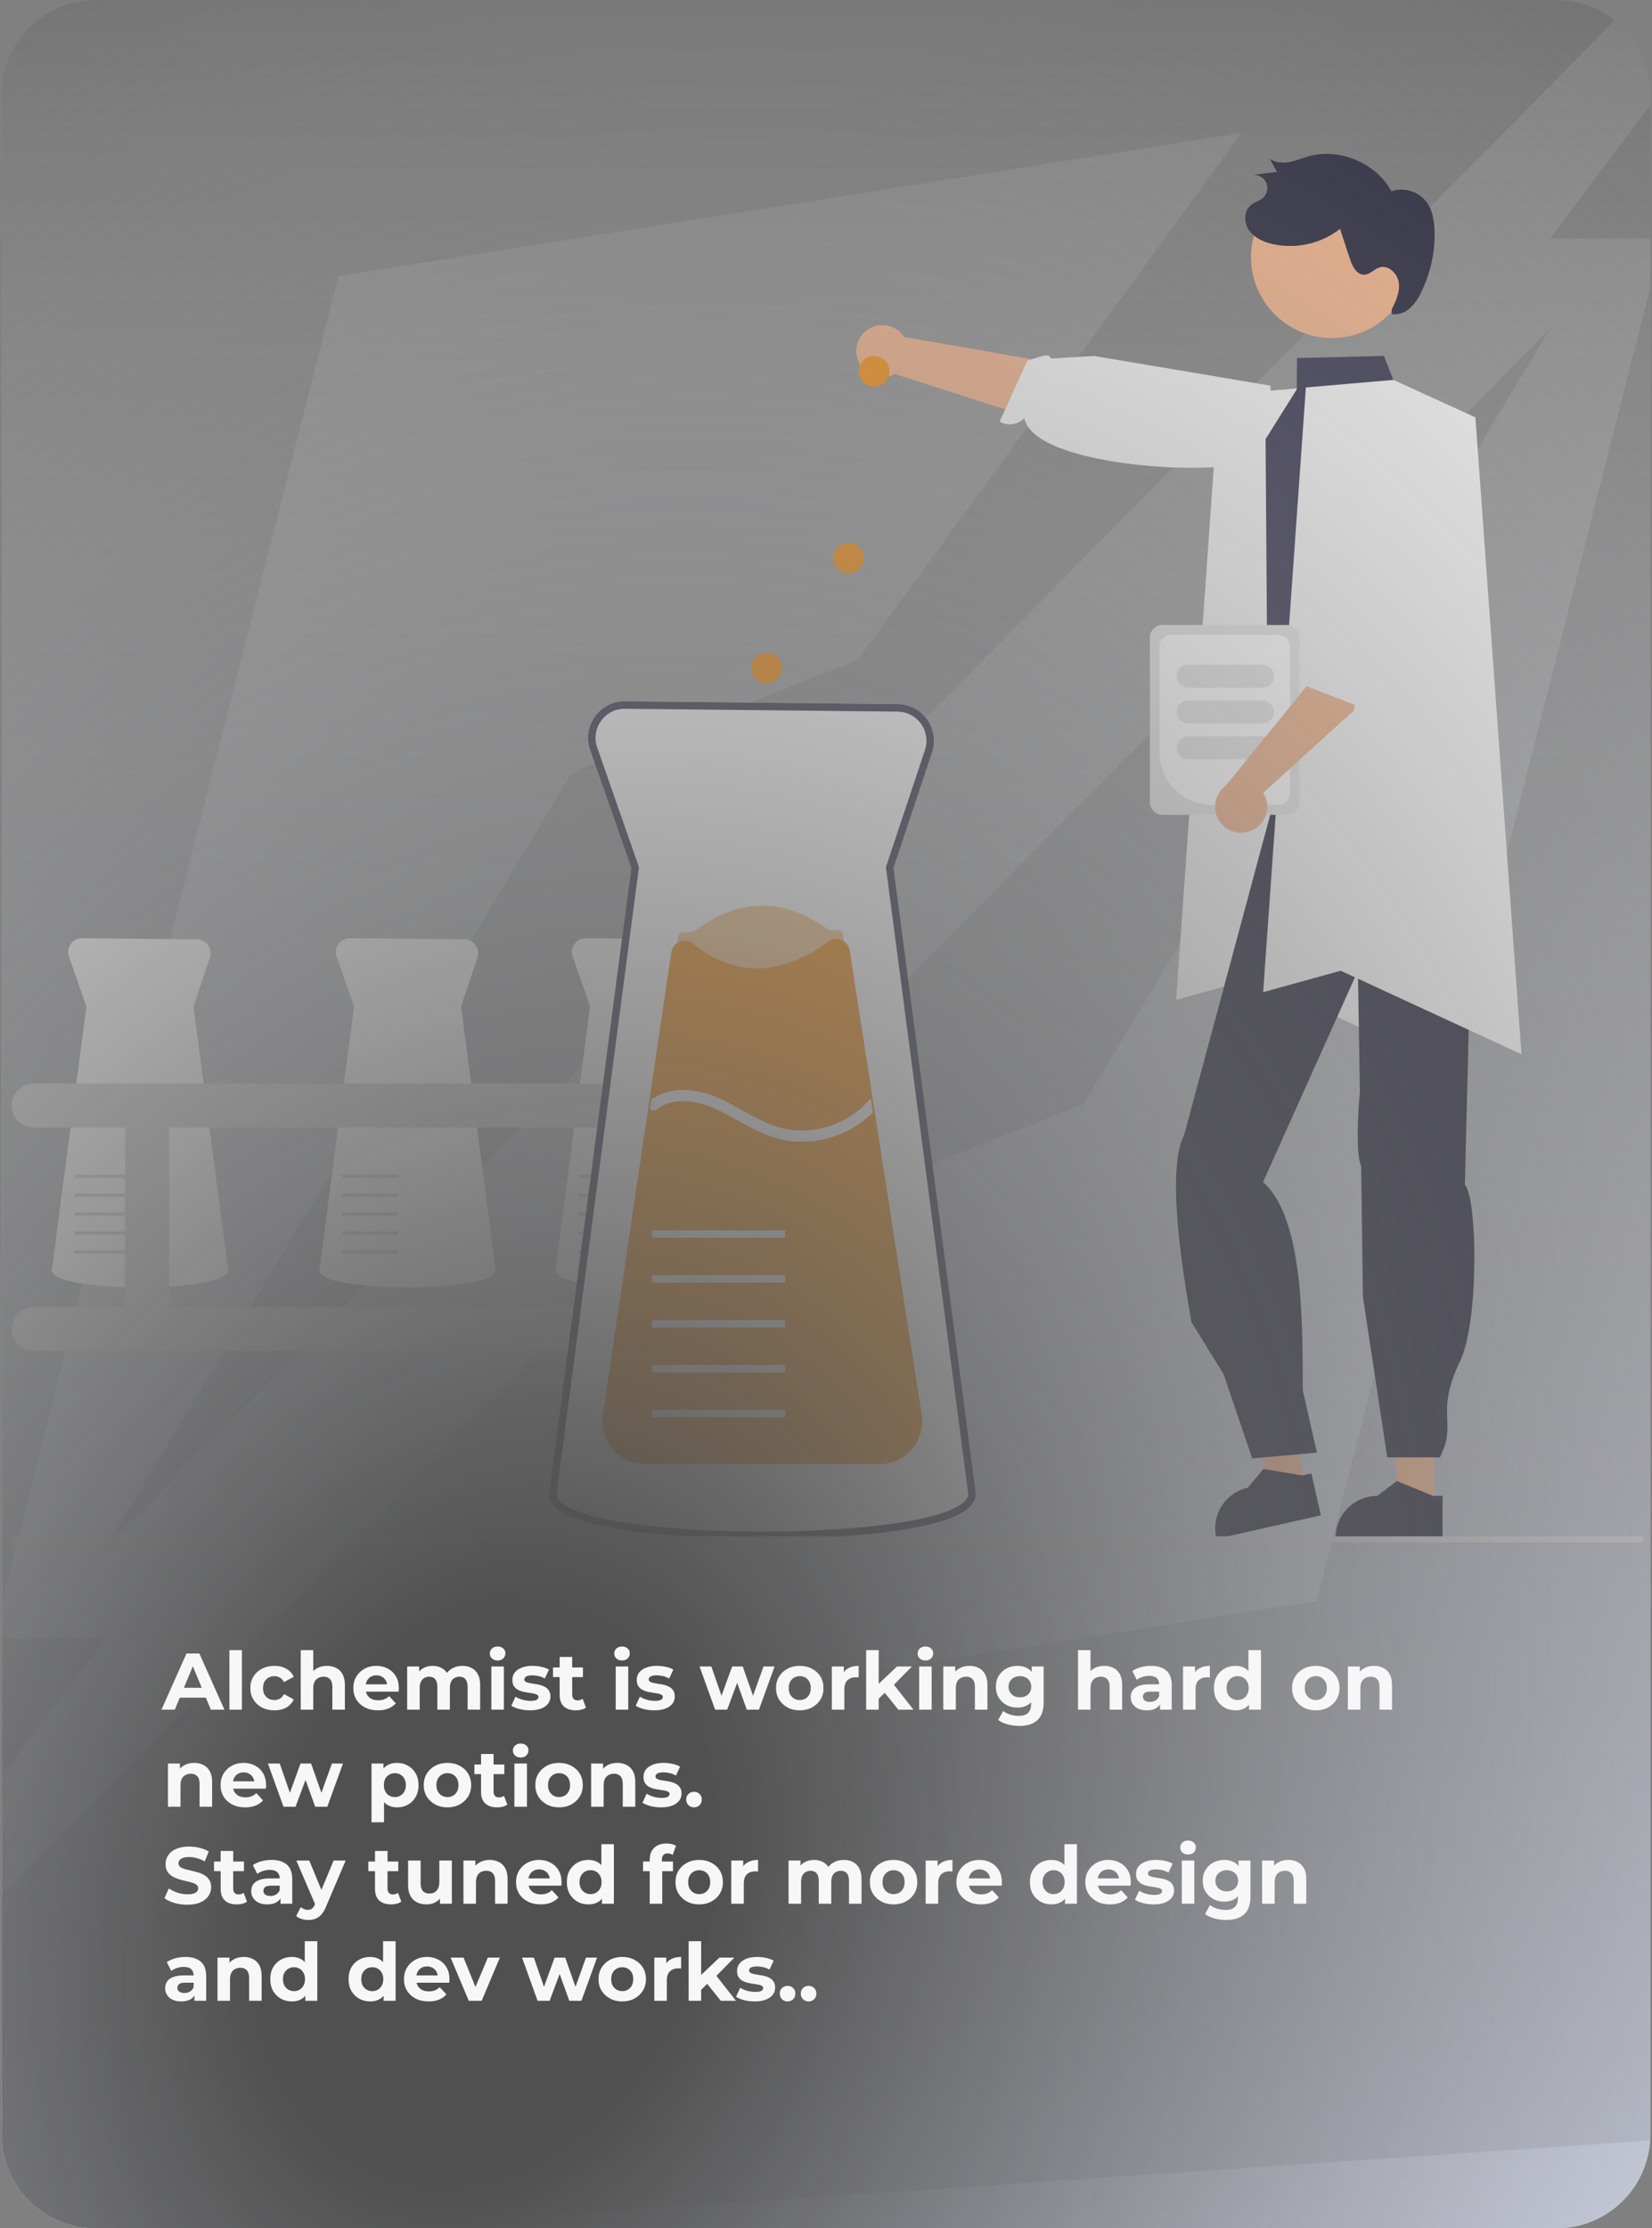 <svg width="494" height="666" viewBox="0 0 494 666" fill="none" xmlns="http://www.w3.org/2000/svg">
<rect x="0" y="0" width="494" height="666" fill="#808080" stroke="none"/>
<g clip-path="url(#clip0_620_1505)">
<path d="M0.5 28C0.5 12.536 13.036 0 28.5 0H465.5C480.964 0 493.5 12.536 493.5 28V638C493.5 653.464 480.964 666 465.5 666H28.5C13.036 666 0.5 653.464 0.5 638V28Z" fill="url(#paint0_linear_620_1505)"/>
<g opacity="0.1">
<path d="M-20.25 -77.25L-112.5 681L31.5 489.75H-2.25L101.25 82.5L371.25 39.75L256.5 197.25L171 231L31.5 462.75L607.5 -120L-20.25 -77.25Z" fill="#080808"/>
<path d="M515.25 638.25L607.5 -120L463.5 71.25H497.25L393.75 478.5L123.75 521.25L238.5 363.75L324 330L463.5 98.25L-112.5 681L515.25 638.25Z" fill="#080808"/>
</g>
<g clip-path="url(#clip1_620_1505)">
<path d="M256.503 107.574C256.876 108.643 257.478 109.619 258.268 110.431C259.058 111.243 260.017 111.872 261.077 112.273C262.136 112.675 263.271 112.84 264.402 112.756C265.532 112.672 266.63 112.341 267.619 111.787L334.861 133.337L357.116 115.893L270.382 100.719C269.341 99.121 267.749 97.961 265.908 97.457C264.068 96.954 262.106 97.142 260.396 97.987C258.685 98.832 257.344 100.275 256.626 102.042C255.909 103.808 255.865 105.777 256.503 107.574Z" fill="#EDB18B"/>
<path d="M381.05 136.373C381.05 136.373 380.44 134.88 372.394 138.128C362.407 142.16 309.238 139.464 306.291 124.98C305.35 125.95 304.113 126.58 302.775 126.77C301.437 126.961 300.073 126.701 298.898 126.031L307.21 107.804C311.537 106.422 313.888 105.4 314.168 107.16L327.176 106.396L379.86 115.256L381.316 133.426L381.05 136.373Z" fill="#F2F2F2"/>
<path d="M364.482 118.098L390.645 115.835L415.173 127.038L428.947 317.402L374.895 292.427L351.705 298.837L364.482 118.098Z" fill="#F2F2F2"/>
<path d="M428.85 450.332L418.926 450.331L414.205 412.086L428.852 412.087L428.85 450.332Z" fill="#EDB18B"/>
<path d="M431.381 459.943L399.382 459.942V459.537C399.382 456.237 400.694 453.072 403.03 450.738C405.366 448.405 408.534 447.094 411.837 447.093L417.683 442.663L428.589 447.094L431.382 447.094L431.381 459.943Z" fill="#2F2E41"/>
<path d="M390.393 444.083L380.712 446.267L367.675 410.001L381.962 406.777L390.393 444.083Z" fill="#EDB18B"/>
<path d="M394.98 452.902L363.767 459.943L363.677 459.548C362.95 456.329 363.532 452.953 365.296 450.163C367.06 447.372 369.861 445.396 373.083 444.669L373.084 444.669L377.808 439.061L389.423 440.983L392.148 440.368L394.98 452.902Z" fill="#2F2E41"/>
<path d="M441.42 216.522C446.073 230.543 445.581 245.762 440.301 262.096L438.044 354.062C441.775 358.165 442.346 394.872 436.599 406.85C428.924 422.845 435.982 424.983 430.557 435.594H414.821L407.548 387.521L407.03 348.555C404.94 343.611 406.656 326.212 406.656 326.212L406.052 290.133L377.679 353.334C390.533 364.327 389.376 399.836 389.588 415.586L393.803 434.171L374.436 435.901L365.889 410.697L356.28 395.166C351.383 367.647 349.932 347.444 354.106 339.191L382.588 233.317L441.42 216.522Z" fill="#2F2E41"/>
<path d="M443.436 211.843L440.842 206.66C437.666 187.004 434.529 168.671 438.791 152.18C439.059 137.785 434.606 124.26 422.24 116.875L416.662 113.542L413.838 106.386L387.837 107.02L387.76 116.401L378.448 131.24V131.301L379.03 212.049L381.601 220.383L377.721 230.077L379.78 236.262L431.04 228.074L437.001 227.118C437.689 226.898 438.353 226.608 438.982 226.254C441.121 225.067 442.798 223.196 443.742 220.941C443.795 220.811 443.841 220.688 443.887 220.558C444.289 219.506 444.522 218.396 444.576 217.271C444.669 215.394 444.276 213.524 443.436 211.843Z" fill="#3F3D56"/>
<path opacity="0.2" d="M444.576 217.271C444.522 218.396 444.289 219.506 443.887 220.558L438.982 226.254C438.353 226.609 437.689 226.898 437 227.118L431.04 228.074L439.663 211.874L420.709 170.414L444.576 217.271Z" fill="black"/>
<path d="M41.857 384.777C35.835 384.838 29.817 384.422 23.86 383.532C18.314 382.595 15.502 381.264 15.502 379.575L15.504 379.545L25.85 300.838L20.639 285.913C20.42 285.286 20.356 284.616 20.451 283.959C20.546 283.303 20.798 282.678 21.185 282.139C21.573 281.6 22.085 281.162 22.677 280.862C23.27 280.562 23.926 280.409 24.59 280.416L58.859 280.773C59.511 280.78 60.152 280.94 60.73 281.242C61.309 281.543 61.807 281.977 62.186 282.508C62.564 283.038 62.812 283.65 62.909 284.295C63.005 284.939 62.948 285.597 62.742 286.215L57.864 300.836L68.211 379.545C68.213 383.682 51.646 384.777 41.857 384.777Z" fill="#F2F2F2"/>
<path d="M39.065 373.698H22.326V374.638H39.065V373.698Z" fill="#CCCCCC"/>
<path d="M39.065 368.055H22.326V368.995H39.065V368.055Z" fill="#CCCCCC"/>
<path d="M39.065 362.412H22.326V363.353H39.065V362.412Z" fill="#CCCCCC"/>
<path d="M39.065 356.77H22.326V357.71H39.065V356.77Z" fill="#CCCCCC"/>
<path d="M39.065 351.127H22.326V352.067H39.065V351.127Z" fill="#CCCCCC"/>
<path d="M192.462 384.777C186.439 384.838 180.421 384.422 174.465 383.532C168.918 382.595 166.106 381.264 166.106 379.575L166.108 379.545L176.455 300.838L171.244 285.913C171.025 285.286 170.96 284.616 171.055 283.959C171.15 283.303 171.402 282.678 171.79 282.139C172.177 281.6 172.689 281.162 173.282 280.862C173.874 280.562 174.53 280.409 175.195 280.416L209.463 280.773C210.115 280.78 210.757 280.94 211.335 281.242C211.913 281.543 212.412 281.977 212.79 282.508C213.169 283.038 213.416 283.65 213.513 284.295C213.61 284.939 213.553 285.597 213.346 286.215L208.469 300.836L218.815 379.545C218.818 383.682 202.251 384.777 192.462 384.777Z" fill="#F2F2F2"/>
<path d="M189.669 373.698H172.93V374.638H189.669V373.698Z" fill="#CCCCCC"/>
<path d="M189.669 368.055H172.93V368.995H189.669V368.055Z" fill="#CCCCCC"/>
<path d="M189.669 362.412H172.93V363.353H189.669V362.412Z" fill="#CCCCCC"/>
<path d="M189.669 356.77H172.93V357.71H189.669V356.77Z" fill="#CCCCCC"/>
<path d="M189.669 351.127H172.93V352.067H189.669V351.127Z" fill="#CCCCCC"/>
<path d="M121.866 384.777C115.844 384.838 109.826 384.422 103.869 383.532C98.323 382.595 95.51 381.264 95.51 379.575L95.512 379.545L105.859 300.838L100.648 285.913C100.429 285.286 100.365 284.616 100.46 283.959C100.555 283.303 100.807 282.678 101.194 282.139C101.582 281.6 102.093 281.162 102.686 280.862C103.279 280.562 103.935 280.409 104.599 280.416L138.868 280.773C139.52 280.78 140.161 280.94 140.739 281.242C141.317 281.543 141.816 281.977 142.195 282.508C142.573 283.038 142.821 283.65 142.917 284.295C143.014 284.939 142.957 285.597 142.751 286.215L137.873 300.836L148.22 379.545C148.222 383.682 131.655 384.777 121.866 384.777Z" fill="#F2F2F2"/>
<path d="M119.074 373.698H102.334V374.638H119.074V373.698Z" fill="#CCCCCC"/>
<path d="M119.074 368.055H102.334V368.995H119.074V368.055Z" fill="#CCCCCC"/>
<path d="M119.074 362.412H102.334V363.353H119.074V362.412Z" fill="#CCCCCC"/>
<path d="M119.074 356.77H102.334V357.71H119.074V356.77Z" fill="#CCCCCC"/>
<path d="M119.074 351.127H102.334V352.067H119.074V351.127Z" fill="#CCCCCC"/>
<path d="M233.172 390.626H201.169V337.02H233.172C234.92 337.02 236.596 336.327 237.831 335.092C239.067 333.858 239.761 332.183 239.761 330.437C239.761 328.691 239.067 327.017 237.831 325.782C236.596 324.548 234.92 323.854 233.172 323.854H10.089C8.341 323.854 6.666 324.548 5.43 325.782C4.194 327.017 3.5 328.691 3.5 330.437C3.5 332.183 4.194 333.858 5.43 335.092C6.666 336.327 8.341 337.02 10.089 337.02H37.386V390.626H10.089C8.341 390.626 6.666 391.319 5.43 392.554C4.194 393.788 3.5 395.463 3.5 397.209C3.5 398.955 4.194 400.629 5.43 401.864C6.666 403.098 8.341 403.792 10.089 403.792H233.172C234.038 403.793 234.896 403.623 235.696 403.293C236.496 402.962 237.223 402.478 237.836 401.866C238.448 401.255 238.934 400.529 239.266 399.73C239.597 398.931 239.768 398.074 239.768 397.209C239.768 396.344 239.597 395.487 239.266 394.688C238.934 393.889 238.448 393.163 237.836 392.551C237.223 391.94 236.496 391.455 235.696 391.125C234.896 390.794 234.038 390.625 233.172 390.626ZM50.564 390.626V337.02H187.991V390.626H50.564Z" fill="#CCCCCC"/>
<path d="M227.989 460.032C211.62 460.032 196.353 458.974 185.002 457.056C170.999 454.689 164.192 451.25 164.192 446.542L164.2 446.394L188.778 259.41L176.473 224.167C175.882 222.509 175.705 220.732 175.957 218.99C176.209 217.248 176.883 215.594 177.919 214.171C178.931 212.726 180.286 211.553 181.861 210.757C183.437 209.961 185.185 209.566 186.95 209.608L268.433 210.456C270.161 210.474 271.859 210.9 273.39 211.698C274.922 212.496 276.242 213.645 277.245 215.05C278.248 216.455 278.904 218.077 279.16 219.784C279.416 221.491 279.264 223.234 278.718 224.871L267.199 259.397L291.782 446.397V446.469C291.785 451.545 284.078 455.149 268.221 457.487C252.644 459.784 234.897 460.032 227.989 460.032Z" fill="white"/>
<path d="M227.989 460.032C211.62 460.032 196.353 458.974 185.002 457.056C170.999 454.689 164.192 451.25 164.192 446.542L164.2 446.394L188.778 259.41L176.473 224.167C175.882 222.509 175.705 220.732 175.957 218.99C176.209 217.248 176.883 215.594 177.919 214.171C178.931 212.726 180.286 211.553 181.861 210.757C183.437 209.961 185.185 209.566 186.95 209.608L268.433 210.456C270.161 210.474 271.859 210.9 273.39 211.698C274.922 212.496 276.242 213.645 277.245 215.05C278.248 216.455 278.904 218.077 279.16 219.784C279.416 221.491 279.264 223.234 278.718 224.871L267.199 259.397L291.782 446.397V446.469C291.785 451.545 284.078 455.149 268.221 457.487C252.644 459.784 234.897 460.032 227.989 460.032ZM186.725 211.843C185.353 211.841 184.002 212.171 182.785 212.803C181.569 213.436 180.523 214.353 179.737 215.476C178.913 216.608 178.377 217.925 178.176 219.311C177.976 220.697 178.116 222.111 178.586 223.43L191.067 259.174L191.032 259.438L166.426 446.616C166.43 448.449 168.892 452.065 185.376 454.85C196.608 456.749 211.741 457.795 227.989 457.795C242.271 457.795 257.189 456.853 267.895 455.275C281.57 453.259 289.448 450.076 289.542 446.537L264.913 259.179L276.594 224.164C277.029 222.861 277.149 221.474 276.946 220.116C276.742 218.758 276.22 217.467 275.422 216.349C274.624 215.231 273.573 214.317 272.355 213.681C271.136 213.046 269.785 212.707 268.41 212.693L186.914 211.845C186.851 211.843 186.787 211.843 186.725 211.843Z" fill="#3F3D56"/>
<path opacity="0.5" d="M274.439 423.664H181.541L196.267 324.172L196.668 321.43L202.803 280.011C203.178 277.484 206.089 279.446 208.147 277.932C220.928 268.529 233.861 268.256 246.907 277.319C248.923 278.72 251.709 277.08 252.085 279.505L258.53 321.05L259.153 325.069L274.439 423.664Z" fill="#F3901B"/>
<path d="M262.973 437.596H192.907C191.07 437.596 189.255 437.201 187.585 436.437C185.915 435.673 184.429 434.558 183.229 433.169C182.029 431.779 181.142 430.148 180.63 428.385C180.118 426.623 179.992 424.771 180.261 422.955L200.732 284.648C200.838 283.941 201.129 283.274 201.575 282.715C202.022 282.156 202.608 281.725 203.275 281.465C203.941 281.206 204.665 281.127 205.372 281.236C206.079 281.346 206.745 281.64 207.302 282.089C219.778 292.075 233.376 291.85 247.716 281.424C248.273 281.018 248.924 280.762 249.609 280.683C250.293 280.603 250.986 280.702 251.621 280.97C252.269 281.235 252.837 281.664 253.269 282.214C253.702 282.765 253.984 283.417 254.089 284.109L275.607 422.869C275.889 424.69 275.773 426.55 275.268 428.322C274.763 430.094 273.88 431.736 272.68 433.135C271.48 434.534 269.991 435.658 268.315 436.428C266.64 437.198 264.818 437.596 262.973 437.596Z" fill="#F3901B"/>
<path d="M234.78 421.382H194.972V423.618H234.78V421.382Z" fill="white"/>
<path d="M234.78 407.962H194.972V410.199H234.78V407.962Z" fill="white"/>
<path d="M234.78 394.543H194.972V396.78H234.78V394.543Z" fill="white"/>
<path d="M234.78 381.124H194.972V383.361H234.78V381.124Z" fill="white"/>
<path d="M234.78 367.705H194.972V369.941H234.78V367.705Z" fill="white"/>
<path d="M261.03 332.502C257.942 335.565 254.228 337.925 250.142 339.419C246.056 340.913 241.695 341.506 237.358 341.157C232.411 340.71 227.9 338.865 223.557 336.539C219.069 334.135 214.726 331.261 209.757 329.919C205.403 328.745 200.243 328.588 196.505 331.496C196.199 331.732 195.826 331.865 195.44 331.875C195.053 331.885 194.673 331.772 194.356 331.551L194.781 328.644C198.945 325.737 204.004 325.289 208.962 326.284C218.946 328.297 226.523 336.55 236.753 337.736C241.166 338.232 245.633 337.625 249.753 335.97C253.874 334.315 257.518 331.663 260.358 328.253L260.37 328.241L261.03 332.502Z" fill="white"/>
<path d="M491.5 460.09C491.5 460.21 491.477 460.328 491.432 460.439C491.386 460.549 491.319 460.65 491.234 460.734C491.15 460.819 491.049 460.886 490.938 460.931C490.828 460.977 490.709 461 490.589 461H4.471C4.229 461 3.998 460.904 3.827 460.733C3.656 460.563 3.56 460.331 3.56 460.09C3.56 459.849 3.656 459.617 3.827 459.447C3.998 459.276 4.229 459.18 4.471 459.18H490.589C490.709 459.18 490.828 459.203 490.938 459.249C491.049 459.295 491.15 459.362 491.234 459.446C491.319 459.531 491.386 459.631 491.432 459.742C491.477 459.852 491.5 459.971 491.5 460.09Z" fill="#CCCCCC"/>
<path d="M390.498 115.805L416.662 113.542L441.19 124.744L454.964 315.108L400.912 290.133L377.721 296.544L390.498 115.805Z" fill="#F2F2F2"/>
<path d="M261.369 115.57C263.905 115.57 265.961 113.516 265.961 110.983C265.961 108.45 263.905 106.396 261.369 106.396C258.834 106.396 256.778 108.45 256.778 110.983C256.778 113.516 258.834 115.57 261.369 115.57Z" fill="#F3901B"/>
<path d="M253.718 171.38C256.253 171.38 258.309 169.326 258.309 166.793C258.309 164.259 256.253 162.205 253.718 162.205C251.182 162.205 249.126 164.259 249.126 166.793C249.126 169.326 251.182 171.38 253.718 171.38Z" fill="#F3901B"/>
<path d="M229.232 204.254C231.767 204.254 233.823 202.2 233.823 199.667C233.823 197.133 231.767 195.08 229.232 195.08C226.696 195.08 224.641 197.133 224.641 199.667C224.641 202.2 226.696 204.254 229.232 204.254Z" fill="#F3901B"/>
<path d="M343.847 239.794V190.552C343.848 189.555 344.245 188.6 344.95 187.895C345.655 187.19 346.612 186.794 347.609 186.793H384.831C385.828 186.794 386.785 187.19 387.49 187.895C388.195 188.6 388.592 189.555 388.593 190.552V239.794C388.592 240.791 388.195 241.746 387.49 242.451C386.785 243.156 385.828 243.552 384.831 243.553H347.609C346.612 243.552 345.655 243.156 344.95 242.451C344.245 241.746 343.848 240.791 343.847 239.794Z" fill="#E6E6E6"/>
<path d="M346.702 224.921V193.264C346.703 192.33 347.074 191.435 347.735 190.775C348.395 190.115 349.291 189.744 350.225 189.743H382.214C383.148 189.744 384.044 190.115 384.705 190.775C385.365 191.435 385.737 192.33 385.738 193.264V237.082C385.737 238.016 385.365 238.911 384.705 239.571C384.044 240.231 383.148 240.602 382.214 240.603H362.398C358.236 240.598 354.247 238.945 351.304 236.005C348.362 233.065 346.706 229.079 346.702 224.921Z" fill="white"/>
<path d="M351.881 202.097C351.882 201.185 352.245 200.31 352.89 199.665C353.536 199.02 354.411 198.657 355.324 198.656H377.515C378.428 198.656 379.304 199.019 379.95 199.664C380.595 200.309 380.958 201.184 380.958 202.097C380.958 203.009 380.595 203.884 379.95 204.529C379.304 205.174 378.428 205.537 377.515 205.537H355.324C354.411 205.536 353.536 205.173 352.89 204.528C352.245 203.883 351.882 203.009 351.881 202.097Z" fill="#E6E6E6"/>
<path d="M351.881 212.8C351.882 211.888 352.245 211.013 352.89 210.368C353.536 209.723 354.411 209.36 355.324 209.359H377.515C378.428 209.359 379.304 209.722 379.95 210.367C380.595 211.012 380.958 211.887 380.958 212.8C380.958 213.712 380.595 214.587 379.95 215.232C379.304 215.878 378.428 216.24 377.515 216.24H355.324C354.411 216.239 353.536 215.876 352.89 215.231C352.245 214.586 351.882 213.712 351.881 212.8Z" fill="#E6E6E6"/>
<path d="M351.881 223.503C351.882 222.591 352.245 221.716 352.89 221.071C353.536 220.426 354.411 220.064 355.324 220.063H377.515C378.428 220.063 379.304 220.425 379.95 221.07C380.595 221.716 380.958 222.591 380.958 223.503C380.958 224.415 380.595 225.29 379.95 225.936C379.304 226.581 378.428 226.943 377.515 226.943H355.324C354.411 226.942 353.536 226.58 352.89 225.935C352.245 225.29 351.882 224.415 351.881 223.503Z" fill="#E6E6E6"/>
<path d="M374.169 248.289C375.216 247.857 376.156 247.2 376.922 246.365C377.688 245.531 378.262 244.538 378.602 243.458C378.943 242.378 379.042 241.236 378.894 240.114C378.745 238.991 378.352 237.915 377.741 236.96L404.73 212.465L414.197 175.874L397.395 174.477L392.258 203.191L366.523 234.839C364.986 235.97 363.918 237.624 363.521 239.489C363.123 241.354 363.424 243.299 364.367 244.957C365.309 246.615 366.827 247.87 368.634 248.484C370.441 249.098 372.41 249.029 374.169 248.289Z" fill="#EDB18B"/>
<path d="M416.786 142.829C416.786 142.829 420.882 142.889 419.037 151.361C417.56 158.144 411.958 196.312 407.486 204.851C408.509 205.734 409.21 206.931 409.477 208.256C409.744 209.58 409.562 210.955 408.961 212.165L390.271 204.92C388.642 200.684 391.373 199.367 393.116 198.987L392.774 185.699L395.454 151.828L413.827 142.732L416.786 142.829Z" fill="#F2F2F2"/>
<path d="M422.291 80.125C421.42 86.478 418.059 92.225 412.948 96.104C407.837 99.983 401.394 101.676 395.035 100.812C388.675 99.947 382.919 96.595 379.032 91.492C375.144 86.39 373.443 79.954 374.303 73.599L374.349 73.256C375.353 66.987 378.783 61.362 383.899 57.597C389.015 53.831 395.408 52.226 401.699 53.127C407.989 54.028 413.673 57.364 417.524 62.414C421.375 67.465 423.085 73.825 422.284 80.124L422.291 80.125Z" fill="#EDB18B"/>
<path d="M416.128 92.587C417.372 90.063 418.649 87.353 418.3 84.562C417.95 81.77 415.211 79.103 412.52 79.932C410.911 80.428 409.695 82.015 408.014 82.097C405.7 82.208 404.373 79.562 403.653 77.363L400.72 68.403C397.903 70.597 394.636 72.141 391.153 72.928C387.669 73.714 384.055 73.723 380.568 72.953C377.845 72.331 375.093 71.118 373.496 68.828C371.898 66.538 371.908 62.986 374.099 61.254C375.173 60.405 376.603 60.083 377.63 59.177C378.267 58.615 378.706 57.863 378.882 57.032C379.058 56.202 378.962 55.336 378.607 54.565C378.253 53.793 377.659 53.156 376.914 52.748C376.169 52.339 375.312 52.181 374.471 52.297L381.856 51.375L379.656 47.398C381.241 48.647 383.448 48.815 385.435 48.458C387.422 48.1 389.294 47.283 391.238 46.738C400.57 44.121 411.416 48.671 416.08 57.16C417.898 56.554 419.857 56.514 421.698 57.045C423.539 57.576 425.174 58.653 426.389 60.134C428.366 62.641 428.904 65.987 428.98 69.178C429.124 75.47 427.751 81.704 424.977 87.354C424.181 89.149 423.038 90.769 421.614 92.121C420.897 92.791 420.041 93.296 419.108 93.601C418.174 93.906 417.186 94.003 416.211 93.886" fill="#2F2E41"/>
</g>
<rect width="493" height="666" transform="matrix(1 0 0 -1 0.5 666)" fill="url(#paint1_diamond_620_1505)"/>
<path d="M48.284 511L55.772 494.2H59.612L67.124 511H63.044L56.9 496.168H58.436L52.268 511H48.284ZM52.028 507.4L53.06 504.448H61.7L62.756 507.4H52.028ZM68.603 511V493.192H72.347V511H68.603ZM82.062 511.192C80.67 511.192 79.43 510.912 78.342 510.352C77.254 509.776 76.398 508.984 75.774 507.976C75.166 506.968 74.862 505.824 74.862 504.544C74.862 503.248 75.166 502.104 75.774 501.112C76.398 500.104 77.254 499.32 78.342 498.76C79.43 498.184 80.67 497.896 82.062 497.896C83.422 497.896 84.606 498.184 85.614 498.76C86.622 499.32 87.366 500.128 87.846 501.184L84.942 502.744C84.606 502.136 84.182 501.688 83.67 501.4C83.174 501.112 82.63 500.968 82.038 500.968C81.398 500.968 80.822 501.112 80.31 501.4C79.798 501.688 79.39 502.096 79.086 502.624C78.798 503.152 78.654 503.792 78.654 504.544C78.654 505.296 78.798 505.936 79.086 506.464C79.39 506.992 79.798 507.4 80.31 507.688C80.822 507.976 81.398 508.12 82.038 508.12C82.63 508.12 83.174 507.984 83.67 507.712C84.182 507.424 84.606 506.968 84.942 506.344L87.846 507.928C87.366 508.968 86.622 509.776 85.614 510.352C84.606 510.912 83.422 511.192 82.062 511.192ZM97.779 497.896C98.803 497.896 99.715 498.104 100.515 498.52C101.331 498.92 101.971 499.544 102.435 500.392C102.899 501.224 103.131 502.296 103.131 503.608V511H99.387V504.184C99.387 503.144 99.155 502.376 98.691 501.88C98.243 501.384 97.603 501.136 96.771 501.136C96.179 501.136 95.643 501.264 95.163 501.52C94.699 501.76 94.331 502.136 94.059 502.648C93.803 503.16 93.675 503.816 93.675 504.616V511H89.931V493.192H93.675V501.664L92.835 500.584C93.299 499.72 93.963 499.056 94.827 498.592C95.691 498.128 96.675 497.896 97.779 497.896ZM113.027 511.192C111.555 511.192 110.259 510.904 109.139 510.328C108.035 509.752 107.179 508.968 106.571 507.976C105.963 506.968 105.659 505.824 105.659 504.544C105.659 503.248 105.955 502.104 106.547 501.112C107.155 500.104 107.979 499.32 109.019 498.76C110.059 498.184 111.235 497.896 112.547 497.896C113.811 497.896 114.947 498.168 115.955 498.712C116.979 499.24 117.787 500.008 118.379 501.016C118.971 502.008 119.267 503.2 119.267 504.592C119.267 504.736 119.259 504.904 119.243 505.096C119.227 505.272 119.211 505.44 119.195 505.6H108.707V503.416H117.227L115.787 504.064C115.787 503.392 115.651 502.808 115.379 502.312C115.107 501.816 114.731 501.432 114.251 501.16C113.771 500.872 113.211 500.728 112.571 500.728C111.931 500.728 111.363 500.872 110.867 501.16C110.387 501.432 110.011 501.824 109.739 502.336C109.467 502.832 109.331 503.424 109.331 504.112V504.688C109.331 505.392 109.483 506.016 109.787 506.56C110.107 507.088 110.547 507.496 111.107 507.784C111.683 508.056 112.355 508.192 113.123 508.192C113.811 508.192 114.411 508.088 114.923 507.88C115.451 507.672 115.931 507.36 116.363 506.944L118.355 509.104C117.763 509.776 117.019 510.296 116.123 510.664C115.227 511.016 114.195 511.192 113.027 511.192ZM138.295 497.896C139.319 497.896 140.223 498.104 141.007 498.52C141.807 498.92 142.431 499.544 142.879 500.392C143.343 501.224 143.575 502.296 143.575 503.608V511H139.831V504.184C139.831 503.144 139.615 502.376 139.183 501.88C138.751 501.384 138.143 501.136 137.359 501.136C136.815 501.136 136.327 501.264 135.895 501.52C135.463 501.76 135.127 502.128 134.887 502.624C134.647 503.12 134.527 503.752 134.527 504.52V511H130.783V504.184C130.783 503.144 130.567 502.376 130.135 501.88C129.719 501.384 129.119 501.136 128.335 501.136C127.791 501.136 127.303 501.264 126.871 501.52C126.439 501.76 126.103 502.128 125.863 502.624C125.623 503.12 125.503 503.752 125.503 504.52V511H121.759V498.088H125.335V501.616L124.663 500.584C125.111 499.704 125.743 499.04 126.559 498.592C127.391 498.128 128.335 497.896 129.391 497.896C130.575 497.896 131.607 498.2 132.487 498.808C133.383 499.4 133.975 500.312 134.263 501.544L132.943 501.184C133.375 500.176 134.063 499.376 135.007 498.784C135.967 498.192 137.063 497.896 138.295 497.896ZM146.931 511V498.088H150.675V511H146.931ZM148.803 496.288C148.115 496.288 147.555 496.088 147.123 495.688C146.691 495.288 146.475 494.792 146.475 494.2C146.475 493.608 146.691 493.112 147.123 492.712C147.555 492.312 148.115 492.112 148.803 492.112C149.491 492.112 150.051 492.304 150.483 492.688C150.915 493.056 151.131 493.536 151.131 494.128C151.131 494.752 150.915 495.272 150.483 495.688C150.067 496.088 149.507 496.288 148.803 496.288ZM158.494 511.192C157.39 511.192 156.326 511.064 155.302 510.808C154.294 510.536 153.494 510.2 152.902 509.8L154.15 507.112C154.742 507.48 155.438 507.784 156.238 508.024C157.054 508.248 157.854 508.36 158.638 508.36C159.502 508.36 160.11 508.256 160.462 508.048C160.83 507.84 161.014 507.552 161.014 507.184C161.014 506.88 160.87 506.656 160.582 506.512C160.31 506.352 159.942 506.232 159.478 506.152C159.014 506.072 158.502 505.992 157.942 505.912C157.398 505.832 156.846 505.728 156.286 505.6C155.726 505.456 155.214 505.248 154.75 504.976C154.286 504.704 153.91 504.336 153.622 503.872C153.35 503.408 153.214 502.808 153.214 502.072C153.214 501.256 153.446 500.536 153.91 499.912C154.39 499.288 155.078 498.8 155.974 498.448C156.87 498.08 157.942 497.896 159.19 497.896C160.07 497.896 160.966 497.992 161.878 498.184C162.79 498.376 163.55 498.656 164.158 499.024L162.91 501.688C162.286 501.32 161.654 501.072 161.014 500.944C160.39 500.8 159.782 500.728 159.19 500.728C158.358 500.728 157.75 500.84 157.366 501.064C156.982 501.288 156.79 501.576 156.79 501.928C156.79 502.248 156.926 502.488 157.198 502.648C157.486 502.808 157.862 502.936 158.326 503.032C158.79 503.128 159.294 503.216 159.838 503.296C160.398 503.36 160.958 503.464 161.518 503.608C162.078 503.752 162.582 503.96 163.03 504.232C163.494 504.488 163.87 504.848 164.158 505.312C164.446 505.76 164.59 506.352 164.59 507.088C164.59 507.888 164.35 508.6 163.87 509.224C163.39 509.832 162.694 510.312 161.782 510.664C160.886 511.016 159.79 511.192 158.494 511.192ZM172.18 511.192C170.66 511.192 169.476 510.808 168.628 510.04C167.78 509.256 167.356 508.096 167.356 506.56V495.232H171.1V506.512C171.1 507.056 171.244 507.48 171.532 507.784C171.82 508.072 172.212 508.216 172.708 508.216C173.3 508.216 173.804 508.056 174.22 507.736L175.228 510.376C174.844 510.648 174.38 510.856 173.836 511C173.308 511.128 172.756 511.192 172.18 511.192ZM165.364 501.256V498.376H174.316V501.256H165.364ZM184.126 511V498.088H187.87V511H184.126ZM185.998 496.288C185.31 496.288 184.75 496.088 184.318 495.688C183.886 495.288 183.67 494.792 183.67 494.2C183.67 493.608 183.886 493.112 184.318 492.712C184.75 492.312 185.31 492.112 185.998 492.112C186.686 492.112 187.246 492.304 187.678 492.688C188.11 493.056 188.326 493.536 188.326 494.128C188.326 494.752 188.11 495.272 187.678 495.688C187.262 496.088 186.702 496.288 185.998 496.288ZM195.689 511.192C194.585 511.192 193.521 511.064 192.497 510.808C191.489 510.536 190.689 510.2 190.097 509.8L191.345 507.112C191.937 507.48 192.633 507.784 193.433 508.024C194.249 508.248 195.049 508.36 195.833 508.36C196.697 508.36 197.305 508.256 197.657 508.048C198.025 507.84 198.209 507.552 198.209 507.184C198.209 506.88 198.065 506.656 197.777 506.512C197.505 506.352 197.137 506.232 196.673 506.152C196.209 506.072 195.697 505.992 195.137 505.912C194.593 505.832 194.041 505.728 193.481 505.6C192.921 505.456 192.409 505.248 191.945 504.976C191.481 504.704 191.105 504.336 190.817 503.872C190.545 503.408 190.409 502.808 190.409 502.072C190.409 501.256 190.641 500.536 191.105 499.912C191.585 499.288 192.273 498.8 193.169 498.448C194.065 498.08 195.137 497.896 196.385 497.896C197.265 497.896 198.161 497.992 199.073 498.184C199.985 498.376 200.745 498.656 201.353 499.024L200.105 501.688C199.481 501.32 198.849 501.072 198.209 500.944C197.585 500.8 196.977 500.728 196.385 500.728C195.553 500.728 194.945 500.84 194.561 501.064C194.177 501.288 193.985 501.576 193.985 501.928C193.985 502.248 194.121 502.488 194.393 502.648C194.681 502.808 195.057 502.936 195.521 503.032C195.985 503.128 196.489 503.216 197.033 503.296C197.593 503.36 198.153 503.464 198.713 503.608C199.273 503.752 199.777 503.96 200.225 504.232C200.689 504.488 201.065 504.848 201.353 505.312C201.641 505.76 201.785 506.352 201.785 507.088C201.785 507.888 201.545 508.6 201.065 509.224C200.585 509.832 199.889 510.312 198.977 510.664C198.081 511.016 196.985 511.192 195.689 511.192ZM213.844 511L209.188 498.088H212.716L216.58 509.2H214.9L218.932 498.088H222.1L226.012 509.2H224.332L228.316 498.088H231.628L226.948 511H223.324L219.892 501.472H220.996L217.444 511H213.844ZM239.161 511.192C237.785 511.192 236.561 510.904 235.489 510.328C234.433 509.752 233.593 508.968 232.969 507.976C232.361 506.968 232.057 505.824 232.057 504.544C232.057 503.248 232.361 502.104 232.969 501.112C233.593 500.104 234.433 499.32 235.489 498.76C236.561 498.184 237.785 497.896 239.161 497.896C240.521 497.896 241.737 498.184 242.809 498.76C243.881 499.32 244.721 500.096 245.329 501.088C245.937 502.08 246.241 503.232 246.241 504.544C246.241 505.824 245.937 506.968 245.329 507.976C244.721 508.968 243.881 509.752 242.809 510.328C241.737 510.904 240.521 511.192 239.161 511.192ZM239.161 508.12C239.785 508.12 240.345 507.976 240.841 507.688C241.337 507.4 241.729 506.992 242.017 506.464C242.305 505.92 242.449 505.28 242.449 504.544C242.449 503.792 242.305 503.152 242.017 502.624C241.729 502.096 241.337 501.688 240.841 501.4C240.345 501.112 239.785 500.968 239.161 500.968C238.537 500.968 237.977 501.112 237.481 501.4C236.985 501.688 236.585 502.096 236.281 502.624C235.993 503.152 235.849 503.792 235.849 504.544C235.849 505.28 235.993 505.92 236.281 506.464C236.585 506.992 236.985 507.4 237.481 507.688C237.977 507.976 238.537 508.12 239.161 508.12ZM248.744 511V498.088H252.32V501.736L251.816 500.68C252.2 499.768 252.816 499.08 253.664 498.616C254.512 498.136 255.544 497.896 256.76 497.896V501.352C256.6 501.336 256.456 501.328 256.328 501.328C256.2 501.312 256.064 501.304 255.92 501.304C254.896 501.304 254.064 501.6 253.424 502.192C252.8 502.768 252.488 503.672 252.488 504.904V511H248.744ZM262.105 508.36L262.201 503.8L268.225 498.088H272.689L266.905 503.968L264.961 505.552L262.105 508.36ZM259.009 511V493.192H262.753V511H259.009ZM268.633 511L264.265 505.576L266.617 502.672L273.169 511H268.633ZM274.853 511V498.088H278.597V511H274.853ZM276.725 496.288C276.037 496.288 275.477 496.088 275.045 495.688C274.613 495.288 274.397 494.792 274.397 494.2C274.397 493.608 274.613 493.112 275.045 492.712C275.477 492.312 276.037 492.112 276.725 492.112C277.413 492.112 277.973 492.304 278.405 492.688C278.837 493.056 279.053 493.536 279.053 494.128C279.053 494.752 278.837 495.272 278.405 495.688C277.989 496.088 277.429 496.288 276.725 496.288ZM289.92 497.896C290.944 497.896 291.856 498.104 292.656 498.52C293.472 498.92 294.112 499.544 294.576 500.392C295.04 501.224 295.272 502.296 295.272 503.608V511H291.528V504.184C291.528 503.144 291.296 502.376 290.832 501.88C290.384 501.384 289.744 501.136 288.912 501.136C288.32 501.136 287.784 501.264 287.304 501.52C286.84 501.76 286.472 502.136 286.2 502.648C285.944 503.16 285.816 503.816 285.816 504.616V511H282.072V498.088H285.648V501.664L284.976 500.584C285.44 499.72 286.104 499.056 286.968 498.592C287.832 498.128 288.816 497.896 289.92 497.896ZM304.831 515.848C303.615 515.848 302.439 515.696 301.303 515.392C300.183 515.104 299.247 514.664 298.495 514.072L299.983 511.384C300.527 511.832 301.215 512.184 302.047 512.44C302.895 512.712 303.727 512.848 304.543 512.848C305.871 512.848 306.831 512.552 307.423 511.96C308.031 511.368 308.335 510.488 308.335 509.32V507.376L308.575 504.136L308.527 500.872V498.088H312.079V508.84C312.079 511.24 311.455 513.008 310.207 514.144C308.959 515.28 307.167 515.848 304.831 515.848ZM304.255 510.376C303.055 510.376 301.967 510.12 300.991 509.608C300.031 509.08 299.255 508.352 298.663 507.424C298.087 506.48 297.799 505.384 297.799 504.136C297.799 502.872 298.087 501.776 298.663 500.848C299.255 499.904 300.031 499.176 300.991 498.664C301.967 498.152 303.055 497.896 304.255 497.896C305.343 497.896 306.303 498.12 307.135 498.568C307.967 499 308.615 499.68 309.079 500.608C309.543 501.52 309.775 502.696 309.775 504.136C309.775 505.56 309.543 506.736 309.079 507.664C308.615 508.576 307.967 509.256 307.135 509.704C306.303 510.152 305.343 510.376 304.255 510.376ZM304.999 507.304C305.655 507.304 306.239 507.176 306.751 506.92C307.263 506.648 307.663 506.272 307.951 505.792C308.239 505.312 308.383 504.76 308.383 504.136C308.383 503.496 308.239 502.944 307.951 502.48C307.663 502 307.263 501.632 306.751 501.376C306.239 501.104 305.655 500.968 304.999 500.968C304.343 500.968 303.759 501.104 303.247 501.376C302.735 501.632 302.327 502 302.023 502.48C301.735 502.944 301.591 503.496 301.591 504.136C301.591 504.76 301.735 505.312 302.023 505.792C302.327 506.272 302.735 506.648 303.247 506.92C303.759 507.176 304.343 507.304 304.999 507.304ZM330.209 497.896C331.233 497.896 332.145 498.104 332.945 498.52C333.761 498.92 334.401 499.544 334.865 500.392C335.329 501.224 335.561 502.296 335.561 503.608V511H331.817V504.184C331.817 503.144 331.585 502.376 331.121 501.88C330.673 501.384 330.033 501.136 329.201 501.136C328.609 501.136 328.073 501.264 327.593 501.52C327.129 501.76 326.761 502.136 326.489 502.648C326.233 503.16 326.105 503.816 326.105 504.616V511H322.361V493.192H326.105V501.664L325.265 500.584C325.729 499.72 326.393 499.056 327.257 498.592C328.121 498.128 329.105 497.896 330.209 497.896ZM346.875 511V508.48L346.635 507.928V503.416C346.635 502.616 346.387 501.992 345.891 501.544C345.411 501.096 344.667 500.872 343.659 500.872C342.971 500.872 342.291 500.984 341.619 501.208C340.963 501.416 340.403 501.704 339.939 502.072L338.595 499.456C339.299 498.96 340.147 498.576 341.139 498.304C342.131 498.032 343.139 497.896 344.163 497.896C346.131 497.896 347.659 498.36 348.747 499.288C349.835 500.216 350.379 501.664 350.379 503.632V511H346.875ZM342.939 511.192C341.931 511.192 341.067 511.024 340.347 510.688C339.627 510.336 339.075 509.864 338.691 509.272C338.307 508.68 338.115 508.016 338.115 507.28C338.115 506.512 338.299 505.84 338.667 505.264C339.051 504.688 339.651 504.24 340.467 503.92C341.283 503.584 342.347 503.416 343.659 503.416H347.091V505.6H344.067C343.187 505.6 342.579 505.744 342.243 506.032C341.923 506.32 341.763 506.68 341.763 507.112C341.763 507.592 341.947 507.976 342.315 508.264C342.699 508.536 343.219 508.672 343.875 508.672C344.499 508.672 345.059 508.528 345.555 508.24C346.051 507.936 346.411 507.496 346.635 506.92L347.211 508.648C346.939 509.48 346.443 510.112 345.723 510.544C345.003 510.976 344.075 511.192 342.939 511.192ZM353.767 511V498.088H357.343V501.736L356.839 500.68C357.223 499.768 357.839 499.08 358.687 498.616C359.535 498.136 360.567 497.896 361.783 497.896V501.352C361.623 501.336 361.479 501.328 361.351 501.328C361.223 501.312 361.087 501.304 360.943 501.304C359.919 501.304 359.087 501.6 358.447 502.192C357.823 502.768 357.511 503.672 357.511 504.904V511H353.767ZM369.46 511.192C368.244 511.192 367.148 510.92 366.172 510.376C365.196 509.816 364.42 509.04 363.844 508.048C363.284 507.056 363.004 505.888 363.004 504.544C363.004 503.184 363.284 502.008 363.844 501.016C364.42 500.024 365.196 499.256 366.172 498.712C367.148 498.168 368.244 497.896 369.46 497.896C370.548 497.896 371.5 498.136 372.316 498.616C373.132 499.096 373.764 499.824 374.212 500.8C374.66 501.776 374.884 503.024 374.884 504.544C374.884 506.048 374.668 507.296 374.236 508.288C373.804 509.264 373.18 509.992 372.364 510.472C371.564 510.952 370.596 511.192 369.46 511.192ZM370.108 508.12C370.716 508.12 371.268 507.976 371.764 507.688C372.26 507.4 372.652 506.992 372.94 506.464C373.244 505.92 373.396 505.28 373.396 504.544C373.396 503.792 373.244 503.152 372.94 502.624C372.652 502.096 372.26 501.688 371.764 501.4C371.268 501.112 370.716 500.968 370.108 500.968C369.484 500.968 368.924 501.112 368.428 501.4C367.932 501.688 367.532 502.096 367.228 502.624C366.94 503.152 366.796 503.792 366.796 504.544C366.796 505.28 366.94 505.92 367.228 506.464C367.532 506.992 367.932 507.4 368.428 507.688C368.924 507.976 369.484 508.12 370.108 508.12ZM373.492 511V508.36L373.564 504.52L373.324 500.704V493.192H377.068V511H373.492ZM393.474 511.192C392.098 511.192 390.874 510.904 389.802 510.328C388.746 509.752 387.906 508.968 387.282 507.976C386.674 506.968 386.37 505.824 386.37 504.544C386.37 503.248 386.674 502.104 387.282 501.112C387.906 500.104 388.746 499.32 389.802 498.76C390.874 498.184 392.098 497.896 393.474 497.896C394.834 497.896 396.05 498.184 397.122 498.76C398.194 499.32 399.034 500.096 399.642 501.088C400.25 502.08 400.554 503.232 400.554 504.544C400.554 505.824 400.25 506.968 399.642 507.976C399.034 508.968 398.194 509.752 397.122 510.328C396.05 510.904 394.834 511.192 393.474 511.192ZM393.474 508.12C394.098 508.12 394.658 507.976 395.154 507.688C395.65 507.4 396.042 506.992 396.33 506.464C396.618 505.92 396.762 505.28 396.762 504.544C396.762 503.792 396.618 503.152 396.33 502.624C396.042 502.096 395.65 501.688 395.154 501.4C394.658 501.112 394.098 500.968 393.474 500.968C392.85 500.968 392.29 501.112 391.794 501.4C391.298 501.688 390.898 502.096 390.594 502.624C390.306 503.152 390.162 503.792 390.162 504.544C390.162 505.28 390.306 505.92 390.594 506.464C390.898 506.992 391.298 507.4 391.794 507.688C392.29 507.976 392.85 508.12 393.474 508.12ZM410.904 497.896C411.928 497.896 412.84 498.104 413.64 498.52C414.456 498.92 415.096 499.544 415.56 500.392C416.024 501.224 416.256 502.296 416.256 503.608V511H412.512V504.184C412.512 503.144 412.28 502.376 411.816 501.88C411.368 501.384 410.728 501.136 409.896 501.136C409.304 501.136 408.768 501.264 408.288 501.52C407.824 501.76 407.456 502.136 407.184 502.648C406.928 503.16 406.8 503.816 406.8 504.616V511H403.056V498.088H406.632V501.664L405.96 500.584C406.424 499.72 407.088 499.056 407.952 498.592C408.816 498.128 409.8 497.896 410.904 497.896ZM58.076 526.896C59.1 526.896 60.012 527.104 60.812 527.52C61.628 527.92 62.268 528.544 62.732 529.392C63.196 530.224 63.428 531.296 63.428 532.608V540H59.684V533.184C59.684 532.144 59.452 531.376 58.988 530.88C58.54 530.384 57.9 530.136 57.068 530.136C56.476 530.136 55.94 530.264 55.46 530.52C54.996 530.76 54.628 531.136 54.356 531.648C54.1 532.16 53.972 532.816 53.972 533.616V540H50.228V527.088H53.804V530.664L53.132 529.584C53.596 528.72 54.26 528.056 55.124 527.592C55.988 527.128 56.972 526.896 58.076 526.896ZM73.323 540.192C71.852 540.192 70.555 539.904 69.436 539.328C68.332 538.752 67.475 537.968 66.868 536.976C66.26 535.968 65.956 534.824 65.956 533.544C65.956 532.248 66.251 531.104 66.844 530.112C67.451 529.104 68.275 528.32 69.316 527.76C70.356 527.184 71.531 526.896 72.844 526.896C74.108 526.896 75.243 527.168 76.251 527.712C77.275 528.24 78.084 529.008 78.675 530.016C79.267 531.008 79.564 532.2 79.564 533.592C79.564 533.736 79.555 533.904 79.54 534.096C79.523 534.272 79.507 534.44 79.492 534.6H69.004V532.416H77.523L76.084 533.064C76.084 532.392 75.948 531.808 75.675 531.312C75.403 530.816 75.028 530.432 74.547 530.16C74.067 529.872 73.507 529.728 72.868 529.728C72.228 529.728 71.659 529.872 71.163 530.16C70.683 530.432 70.308 530.824 70.035 531.336C69.763 531.832 69.627 532.424 69.627 533.112V533.688C69.627 534.392 69.779 535.016 70.084 535.56C70.403 536.088 70.844 536.496 71.403 536.784C71.98 537.056 72.651 537.192 73.419 537.192C74.108 537.192 74.707 537.088 75.219 536.88C75.748 536.672 76.228 536.36 76.659 535.944L78.651 538.104C78.059 538.776 77.316 539.296 76.419 539.664C75.523 540.016 74.492 540.192 73.323 540.192ZM84.774 540L80.118 527.088H83.646L87.51 538.2H85.83L89.862 527.088H93.03L96.942 538.2H95.262L99.246 527.088H102.558L97.878 540H94.254L90.822 530.472H91.926L88.374 540H84.774ZM118.727 540.192C117.639 540.192 116.687 539.952 115.871 539.472C115.055 538.992 114.415 538.264 113.951 537.288C113.503 536.296 113.279 535.048 113.279 533.544C113.279 532.024 113.495 530.776 113.927 529.8C114.359 528.824 114.983 528.096 115.799 527.616C116.615 527.136 117.591 526.896 118.727 526.896C119.943 526.896 121.031 527.176 121.991 527.736C122.967 528.28 123.735 529.048 124.295 530.04C124.871 531.032 125.159 532.2 125.159 533.544C125.159 534.904 124.871 536.08 124.295 537.072C123.735 538.064 122.967 538.832 121.991 539.376C121.031 539.92 119.943 540.192 118.727 540.192ZM111.095 544.656V527.088H114.671V529.728L114.599 533.568L114.839 537.384V544.656H111.095ZM118.079 537.12C118.703 537.12 119.255 536.976 119.735 536.688C120.231 536.4 120.623 535.992 120.911 535.464C121.215 534.92 121.367 534.28 121.367 533.544C121.367 532.792 121.215 532.152 120.911 531.624C120.623 531.096 120.231 530.688 119.735 530.4C119.255 530.112 118.703 529.968 118.079 529.968C117.455 529.968 116.895 530.112 116.399 530.4C115.903 530.688 115.511 531.096 115.223 531.624C114.935 532.152 114.791 532.792 114.791 533.544C114.791 534.28 114.935 534.92 115.223 535.464C115.511 535.992 115.903 536.4 116.399 536.688C116.895 536.976 117.455 537.12 118.079 537.12ZM133.81 540.192C132.434 540.192 131.21 539.904 130.138 539.328C129.082 538.752 128.242 537.968 127.618 536.976C127.01 535.968 126.706 534.824 126.706 533.544C126.706 532.248 127.01 531.104 127.618 530.112C128.242 529.104 129.082 528.32 130.138 527.76C131.21 527.184 132.434 526.896 133.81 526.896C135.17 526.896 136.386 527.184 137.458 527.76C138.53 528.32 139.37 529.096 139.978 530.088C140.586 531.08 140.89 532.232 140.89 533.544C140.89 534.824 140.586 535.968 139.978 536.976C139.37 537.968 138.53 538.752 137.458 539.328C136.386 539.904 135.17 540.192 133.81 540.192ZM133.81 537.12C134.434 537.12 134.994 536.976 135.49 536.688C135.986 536.4 136.378 535.992 136.666 535.464C136.954 534.92 137.098 534.28 137.098 533.544C137.098 532.792 136.954 532.152 136.666 531.624C136.378 531.096 135.986 530.688 135.49 530.4C134.994 530.112 134.434 529.968 133.81 529.968C133.186 529.968 132.626 530.112 132.13 530.4C131.634 530.688 131.234 531.096 130.93 531.624C130.642 532.152 130.498 532.792 130.498 533.544C130.498 534.28 130.642 534.92 130.93 535.464C131.234 535.992 131.634 536.4 132.13 536.688C132.626 536.976 133.186 537.12 133.81 537.12ZM148.672 540.192C147.152 540.192 145.968 539.808 145.12 539.04C144.272 538.256 143.848 537.096 143.848 535.56V524.232H147.592V535.512C147.592 536.056 147.736 536.48 148.024 536.784C148.312 537.072 148.704 537.216 149.2 537.216C149.792 537.216 150.296 537.056 150.712 536.736L151.72 539.376C151.336 539.648 150.872 539.856 150.328 540C149.8 540.128 149.248 540.192 148.672 540.192ZM141.856 530.256V527.376H150.808V530.256H141.856ZM153.822 540V527.088H157.566V540H153.822ZM155.694 525.288C155.006 525.288 154.446 525.088 154.014 524.688C153.582 524.288 153.366 523.792 153.366 523.2C153.366 522.608 153.582 522.112 154.014 521.712C154.446 521.312 155.006 521.112 155.694 521.112C156.382 521.112 156.942 521.304 157.374 521.688C157.806 522.056 158.022 522.536 158.022 523.128C158.022 523.752 157.806 524.272 157.374 524.688C156.958 525.088 156.398 525.288 155.694 525.288ZM167.185 540.192C165.809 540.192 164.585 539.904 163.513 539.328C162.457 538.752 161.617 537.968 160.993 536.976C160.385 535.968 160.081 534.824 160.081 533.544C160.081 532.248 160.385 531.104 160.993 530.112C161.617 529.104 162.457 528.32 163.513 527.76C164.585 527.184 165.809 526.896 167.185 526.896C168.545 526.896 169.761 527.184 170.833 527.76C171.905 528.32 172.745 529.096 173.353 530.088C173.961 531.08 174.265 532.232 174.265 533.544C174.265 534.824 173.961 535.968 173.353 536.976C172.745 537.968 171.905 538.752 170.833 539.328C169.761 539.904 168.545 540.192 167.185 540.192ZM167.185 537.12C167.809 537.12 168.369 536.976 168.865 536.688C169.361 536.4 169.753 535.992 170.041 535.464C170.329 534.92 170.473 534.28 170.473 533.544C170.473 532.792 170.329 532.152 170.041 531.624C169.753 531.096 169.361 530.688 168.865 530.4C168.369 530.112 167.809 529.968 167.185 529.968C166.561 529.968 166.001 530.112 165.505 530.4C165.009 530.688 164.609 531.096 164.305 531.624C164.017 532.152 163.873 532.792 163.873 533.544C163.873 534.28 164.017 534.92 164.305 535.464C164.609 535.992 165.009 536.4 165.505 536.688C166.001 536.976 166.561 537.12 167.185 537.12ZM184.615 526.896C185.639 526.896 186.551 527.104 187.351 527.52C188.167 527.92 188.807 528.544 189.271 529.392C189.735 530.224 189.967 531.296 189.967 532.608V540H186.223V533.184C186.223 532.144 185.991 531.376 185.527 530.88C185.079 530.384 184.439 530.136 183.607 530.136C183.015 530.136 182.479 530.264 181.999 530.52C181.535 530.76 181.167 531.136 180.895 531.648C180.639 532.16 180.511 532.816 180.511 533.616V540H176.767V527.088H180.343V530.664L179.671 529.584C180.135 528.72 180.799 528.056 181.663 527.592C182.527 527.128 183.511 526.896 184.615 526.896ZM197.705 540.192C196.601 540.192 195.537 540.064 194.513 539.808C193.505 539.536 192.705 539.2 192.113 538.8L193.361 536.112C193.953 536.48 194.649 536.784 195.449 537.024C196.265 537.248 197.065 537.36 197.849 537.36C198.713 537.36 199.321 537.256 199.673 537.048C200.041 536.84 200.225 536.552 200.225 536.184C200.225 535.88 200.081 535.656 199.793 535.512C199.521 535.352 199.153 535.232 198.689 535.152C198.225 535.072 197.713 534.992 197.153 534.912C196.609 534.832 196.057 534.728 195.497 534.6C194.937 534.456 194.425 534.248 193.961 533.976C193.497 533.704 193.121 533.336 192.833 532.872C192.561 532.408 192.425 531.808 192.425 531.072C192.425 530.256 192.657 529.536 193.121 528.912C193.601 528.288 194.289 527.8 195.185 527.448C196.081 527.08 197.153 526.896 198.401 526.896C199.281 526.896 200.177 526.992 201.089 527.184C202.001 527.376 202.761 527.656 203.369 528.024L202.121 530.688C201.497 530.32 200.865 530.072 200.225 529.944C199.601 529.8 198.993 529.728 198.401 529.728C197.569 529.728 196.961 529.84 196.577 530.064C196.193 530.288 196.001 530.576 196.001 530.928C196.001 531.248 196.137 531.488 196.409 531.648C196.697 531.808 197.073 531.936 197.537 532.032C198.001 532.128 198.505 532.216 199.049 532.296C199.609 532.36 200.169 532.464 200.729 532.608C201.289 532.752 201.793 532.96 202.241 533.232C202.705 533.488 203.081 533.848 203.369 534.312C203.657 534.76 203.801 535.352 203.801 536.088C203.801 536.888 203.561 537.6 203.081 538.224C202.601 538.832 201.905 539.312 200.993 539.664C200.097 540.016 199.001 540.192 197.705 540.192ZM207.527 540.192C206.887 540.192 206.335 539.976 205.871 539.544C205.423 539.096 205.199 538.528 205.199 537.84C205.199 537.152 205.423 536.6 205.871 536.184C206.335 535.752 206.887 535.536 207.527 535.536C208.183 535.536 208.735 535.752 209.183 536.184C209.631 536.6 209.855 537.152 209.855 537.84C209.855 538.528 209.631 539.096 209.183 539.544C208.735 539.976 208.183 540.192 207.527 540.192ZM56.012 569.288C54.668 569.288 53.38 569.112 52.148 568.76C50.916 568.392 49.924 567.92 49.172 567.344L50.492 564.416C51.212 564.928 52.06 565.352 53.036 565.688C54.028 566.008 55.028 566.168 56.036 566.168C56.804 566.168 57.42 566.096 57.884 565.952C58.364 565.792 58.716 565.576 58.94 565.304C59.164 565.032 59.276 564.72 59.276 564.368C59.276 563.92 59.1 563.568 58.748 563.312C58.396 563.04 57.932 562.824 57.356 562.664C56.78 562.488 56.14 562.328 55.436 562.184C54.748 562.024 54.052 561.832 53.348 561.608C52.66 561.384 52.028 561.096 51.452 560.744C50.876 560.392 50.404 559.928 50.036 559.352C49.684 558.776 49.508 558.04 49.508 557.144C49.508 556.184 49.764 555.312 50.276 554.528C50.804 553.728 51.588 553.096 52.628 552.632C53.684 552.152 55.004 551.912 56.588 551.912C57.644 551.912 58.684 552.04 59.708 552.296C60.732 552.536 61.636 552.904 62.42 553.4L61.22 556.352C60.436 555.904 59.652 555.576 58.868 555.368C58.084 555.144 57.316 555.032 56.564 555.032C55.812 555.032 55.196 555.12 54.716 555.296C54.236 555.472 53.892 555.704 53.684 555.992C53.476 556.264 53.372 556.584 53.372 556.952C53.372 557.384 53.548 557.736 53.9 558.008C54.252 558.264 54.716 558.472 55.292 558.632C55.868 558.792 56.5 558.952 57.188 559.112C57.892 559.272 58.588 559.456 59.276 559.664C59.98 559.872 60.62 560.152 61.196 560.504C61.772 560.856 62.236 561.32 62.588 561.896C62.956 562.472 63.14 563.2 63.14 564.08C63.14 565.024 62.876 565.888 62.348 566.672C61.82 567.456 61.028 568.088 59.972 568.568C58.932 569.048 57.612 569.288 56.012 569.288ZM70.813 569.192C69.293 569.192 68.109 568.808 67.261 568.04C66.413 567.256 65.989 566.096 65.989 564.56V553.232H69.733V564.512C69.733 565.056 69.877 565.48 70.165 565.784C70.453 566.072 70.845 566.216 71.341 566.216C71.933 566.216 72.437 566.056 72.853 565.736L73.861 568.376C73.477 568.648 73.013 568.856 72.469 569C71.941 569.128 71.389 569.192 70.813 569.192ZM63.997 559.256V556.376H72.949V559.256H63.997ZM83.882 569V566.48L83.642 565.928V561.416C83.642 560.616 83.394 559.992 82.898 559.544C82.418 559.096 81.674 558.872 80.666 558.872C79.978 558.872 79.298 558.984 78.626 559.208C77.97 559.416 77.41 559.704 76.946 560.072L75.602 557.456C76.306 556.96 77.154 556.576 78.146 556.304C79.138 556.032 80.146 555.896 81.17 555.896C83.138 555.896 84.666 556.36 85.754 557.288C86.842 558.216 87.386 559.664 87.386 561.632V569H83.882ZM79.946 569.192C78.938 569.192 78.074 569.024 77.354 568.688C76.634 568.336 76.082 567.864 75.698 567.272C75.314 566.68 75.122 566.016 75.122 565.28C75.122 564.512 75.306 563.84 75.674 563.264C76.058 562.688 76.658 562.24 77.474 561.92C78.29 561.584 79.354 561.416 80.666 561.416H84.098V563.6H81.074C80.194 563.6 79.586 563.744 79.25 564.032C78.93 564.32 78.77 564.68 78.77 565.112C78.77 565.592 78.954 565.976 79.322 566.264C79.706 566.536 80.226 566.672 80.882 566.672C81.506 566.672 82.066 566.528 82.562 566.24C83.058 565.936 83.418 565.496 83.642 564.92L84.218 566.648C83.946 567.48 83.45 568.112 82.73 568.544C82.01 568.976 81.082 569.192 79.946 569.192ZM92.172 573.848C91.501 573.848 90.837 573.744 90.18 573.536C89.525 573.328 88.989 573.04 88.573 572.672L89.941 570.008C90.228 570.264 90.556 570.464 90.924 570.608C91.308 570.752 91.684 570.824 92.052 570.824C92.581 570.824 92.996 570.696 93.3 570.44C93.621 570.2 93.909 569.792 94.165 569.216L94.837 567.632L95.124 567.224L99.757 556.088H103.357L97.525 569.792C97.109 570.832 96.629 571.648 96.085 572.24C95.556 572.832 94.965 573.248 94.308 573.488C93.668 573.728 92.957 573.848 92.172 573.848ZM94.38 569.504L88.621 556.088H92.484L96.948 566.888L94.38 569.504ZM116.961 569.192C115.441 569.192 114.257 568.808 113.409 568.04C112.561 567.256 112.137 566.096 112.137 564.56V553.232H115.881V564.512C115.881 565.056 116.025 565.48 116.313 565.784C116.601 566.072 116.993 566.216 117.489 566.216C118.081 566.216 118.585 566.056 119.001 565.736L120.009 568.376C119.625 568.648 119.161 568.856 118.617 569C118.089 569.128 117.537 569.192 116.961 569.192ZM110.145 559.256V556.376H119.097V559.256H110.145ZM127.559 569.192C126.487 569.192 125.527 568.984 124.679 568.568C123.847 568.152 123.199 567.52 122.735 566.672C122.271 565.808 122.039 564.712 122.039 563.384V556.088H125.783V562.832C125.783 563.904 126.007 564.696 126.455 565.208C126.919 565.704 127.567 565.952 128.399 565.952C128.975 565.952 129.487 565.832 129.935 565.592C130.383 565.336 130.735 564.952 130.991 564.44C131.247 563.912 131.375 563.256 131.375 562.472V556.088H135.119V569H131.567V565.448L132.215 566.48C131.783 567.376 131.143 568.056 130.295 568.52C129.463 568.968 128.551 569.192 127.559 569.192ZM146.435 555.896C147.459 555.896 148.371 556.104 149.171 556.52C149.987 556.92 150.627 557.544 151.091 558.392C151.555 559.224 151.787 560.296 151.787 561.608V569H148.043V562.184C148.043 561.144 147.811 560.376 147.347 559.88C146.899 559.384 146.259 559.136 145.427 559.136C144.835 559.136 144.299 559.264 143.819 559.52C143.355 559.76 142.987 560.136 142.715 560.648C142.459 561.16 142.331 561.816 142.331 562.616V569H138.587V556.088H142.163V559.664L141.491 558.584C141.955 557.72 142.619 557.056 143.483 556.592C144.347 556.128 145.331 555.896 146.435 555.896ZM161.683 569.192C160.211 569.192 158.915 568.904 157.795 568.328C156.691 567.752 155.835 566.968 155.227 565.976C154.619 564.968 154.315 563.824 154.315 562.544C154.315 561.248 154.611 560.104 155.203 559.112C155.811 558.104 156.635 557.32 157.675 556.76C158.715 556.184 159.891 555.896 161.203 555.896C162.467 555.896 163.603 556.168 164.611 556.712C165.635 557.24 166.443 558.008 167.035 559.016C167.627 560.008 167.923 561.2 167.923 562.592C167.923 562.736 167.915 562.904 167.899 563.096C167.883 563.272 167.867 563.44 167.851 563.6H157.363V561.416H165.883L164.443 562.064C164.443 561.392 164.307 560.808 164.035 560.312C163.763 559.816 163.387 559.432 162.907 559.16C162.427 558.872 161.867 558.728 161.227 558.728C160.587 558.728 160.019 558.872 159.523 559.16C159.043 559.432 158.667 559.824 158.395 560.336C158.123 560.832 157.987 561.424 157.987 562.112V562.688C157.987 563.392 158.139 564.016 158.443 564.56C158.763 565.088 159.203 565.496 159.763 565.784C160.339 566.056 161.011 566.192 161.779 566.192C162.467 566.192 163.067 566.088 163.579 565.88C164.107 565.672 164.587 565.36 165.019 564.944L167.011 567.104C166.419 567.776 165.675 568.296 164.779 568.664C163.883 569.016 162.851 569.192 161.683 569.192ZM175.96 569.192C174.744 569.192 173.648 568.92 172.672 568.376C171.696 567.816 170.92 567.04 170.344 566.048C169.784 565.056 169.504 563.888 169.504 562.544C169.504 561.184 169.784 560.008 170.344 559.016C170.92 558.024 171.696 557.256 172.672 556.712C173.648 556.168 174.744 555.896 175.96 555.896C177.048 555.896 178 556.136 178.816 556.616C179.632 557.096 180.264 557.824 180.712 558.8C181.16 559.776 181.384 561.024 181.384 562.544C181.384 564.048 181.168 565.296 180.736 566.288C180.304 567.264 179.68 567.992 178.864 568.472C178.064 568.952 177.096 569.192 175.96 569.192ZM176.608 566.12C177.216 566.12 177.768 565.976 178.264 565.688C178.76 565.4 179.152 564.992 179.44 564.464C179.744 563.92 179.896 563.28 179.896 562.544C179.896 561.792 179.744 561.152 179.44 560.624C179.152 560.096 178.76 559.688 178.264 559.4C177.768 559.112 177.216 558.968 176.608 558.968C175.984 558.968 175.424 559.112 174.928 559.4C174.432 559.688 174.032 560.096 173.728 560.624C173.44 561.152 173.296 561.792 173.296 562.544C173.296 563.28 173.44 563.92 173.728 564.464C174.032 564.992 174.432 565.4 174.928 565.688C175.424 565.976 175.984 566.12 176.608 566.12ZM179.992 569V566.36L180.064 562.52L179.824 558.704V551.192H183.568V569H179.992ZM194.286 569V555.8C194.286 554.344 194.718 553.184 195.582 552.32C196.446 551.44 197.678 551 199.278 551C199.822 551 200.342 551.056 200.838 551.168C201.35 551.28 201.782 551.456 202.134 551.696L201.15 554.408C200.942 554.264 200.71 554.152 200.454 554.072C200.198 553.992 199.926 553.952 199.638 553.952C199.094 553.952 198.67 554.112 198.366 554.432C198.078 554.736 197.934 555.2 197.934 555.824V557.024L198.03 558.632V569H194.286ZM192.294 559.256V556.376H201.246V559.256H192.294ZM209.091 569.192C207.715 569.192 206.491 568.904 205.419 568.328C204.363 567.752 203.523 566.968 202.899 565.976C202.291 564.968 201.987 563.824 201.987 562.544C201.987 561.248 202.291 560.104 202.899 559.112C203.523 558.104 204.363 557.32 205.419 556.76C206.491 556.184 207.715 555.896 209.091 555.896C210.451 555.896 211.667 556.184 212.739 556.76C213.811 557.32 214.651 558.096 215.259 559.088C215.867 560.08 216.171 561.232 216.171 562.544C216.171 563.824 215.867 564.968 215.259 565.976C214.651 566.968 213.811 567.752 212.739 568.328C211.667 568.904 210.451 569.192 209.091 569.192ZM209.091 566.12C209.715 566.12 210.275 565.976 210.771 565.688C211.267 565.4 211.659 564.992 211.947 564.464C212.235 563.92 212.379 563.28 212.379 562.544C212.379 561.792 212.235 561.152 211.947 560.624C211.659 560.096 211.267 559.688 210.771 559.4C210.275 559.112 209.715 558.968 209.091 558.968C208.467 558.968 207.907 559.112 207.411 559.4C206.915 559.688 206.515 560.096 206.211 560.624C205.923 561.152 205.779 561.792 205.779 562.544C205.779 563.28 205.923 563.92 206.211 564.464C206.515 564.992 206.915 565.4 207.411 565.688C207.907 565.976 208.467 566.12 209.091 566.12ZM218.673 569V556.088H222.249V559.736L221.745 558.68C222.129 557.768 222.745 557.08 223.593 556.616C224.441 556.136 225.473 555.896 226.689 555.896V559.352C226.529 559.336 226.385 559.328 226.257 559.328C226.129 559.312 225.993 559.304 225.849 559.304C224.825 559.304 223.993 559.6 223.353 560.192C222.729 560.768 222.417 561.672 222.417 562.904V569H218.673ZM252.342 555.896C253.366 555.896 254.27 556.104 255.054 556.52C255.854 556.92 256.478 557.544 256.926 558.392C257.39 559.224 257.622 560.296 257.622 561.608V569H253.878V562.184C253.878 561.144 253.662 560.376 253.23 559.88C252.798 559.384 252.19 559.136 251.406 559.136C250.862 559.136 250.374 559.264 249.942 559.52C249.51 559.76 249.174 560.128 248.934 560.624C248.694 561.12 248.574 561.752 248.574 562.52V569H244.83V562.184C244.83 561.144 244.614 560.376 244.182 559.88C243.766 559.384 243.166 559.136 242.382 559.136C241.838 559.136 241.35 559.264 240.918 559.52C240.486 559.76 240.15 560.128 239.91 560.624C239.67 561.12 239.55 561.752 239.55 562.52V569H235.806V556.088H239.382V559.616L238.71 558.584C239.158 557.704 239.79 557.04 240.606 556.592C241.438 556.128 242.382 555.896 243.438 555.896C244.622 555.896 245.654 556.2 246.534 556.808C247.43 557.4 248.022 558.312 248.31 559.544L246.99 559.184C247.422 558.176 248.11 557.376 249.054 556.784C250.014 556.192 251.11 555.896 252.342 555.896ZM267.216 569.192C265.84 569.192 264.616 568.904 263.544 568.328C262.488 567.752 261.648 566.968 261.024 565.976C260.416 564.968 260.112 563.824 260.112 562.544C260.112 561.248 260.416 560.104 261.024 559.112C261.648 558.104 262.488 557.32 263.544 556.76C264.616 556.184 265.84 555.896 267.216 555.896C268.576 555.896 269.792 556.184 270.864 556.76C271.936 557.32 272.776 558.096 273.384 559.088C273.992 560.08 274.296 561.232 274.296 562.544C274.296 563.824 273.992 564.968 273.384 565.976C272.776 566.968 271.936 567.752 270.864 568.328C269.792 568.904 268.576 569.192 267.216 569.192ZM267.216 566.12C267.84 566.12 268.4 565.976 268.896 565.688C269.392 565.4 269.784 564.992 270.072 564.464C270.36 563.92 270.504 563.28 270.504 562.544C270.504 561.792 270.36 561.152 270.072 560.624C269.784 560.096 269.392 559.688 268.896 559.4C268.4 559.112 267.84 558.968 267.216 558.968C266.592 558.968 266.032 559.112 265.536 559.4C265.04 559.688 264.64 560.096 264.336 560.624C264.048 561.152 263.904 561.792 263.904 562.544C263.904 563.28 264.048 563.92 264.336 564.464C264.64 564.992 265.04 565.4 265.536 565.688C266.032 565.976 266.592 566.12 267.216 566.12ZM276.798 569V556.088H280.374V559.736L279.87 558.68C280.254 557.768 280.87 557.08 281.718 556.616C282.566 556.136 283.598 555.896 284.814 555.896V559.352C284.654 559.336 284.51 559.328 284.382 559.328C284.254 559.312 284.118 559.304 283.974 559.304C282.95 559.304 282.118 559.6 281.478 560.192C280.854 560.768 280.542 561.672 280.542 562.904V569H276.798ZM293.355 569.192C291.883 569.192 290.587 568.904 289.467 568.328C288.363 567.752 287.507 566.968 286.899 565.976C286.291 564.968 285.987 563.824 285.987 562.544C285.987 561.248 286.283 560.104 286.875 559.112C287.483 558.104 288.307 557.32 289.347 556.76C290.387 556.184 291.563 555.896 292.875 555.896C294.139 555.896 295.275 556.168 296.283 556.712C297.307 557.24 298.115 558.008 298.707 559.016C299.299 560.008 299.595 561.2 299.595 562.592C299.595 562.736 299.587 562.904 299.571 563.096C299.555 563.272 299.539 563.44 299.523 563.6H289.035V561.416H297.555L296.115 562.064C296.115 561.392 295.979 560.808 295.707 560.312C295.435 559.816 295.059 559.432 294.579 559.16C294.099 558.872 293.539 558.728 292.899 558.728C292.259 558.728 291.691 558.872 291.195 559.16C290.715 559.432 290.339 559.824 290.067 560.336C289.795 560.832 289.659 561.424 289.659 562.112V562.688C289.659 563.392 289.811 564.016 290.115 564.56C290.435 565.088 290.875 565.496 291.435 565.784C292.011 566.056 292.683 566.192 293.451 566.192C294.139 566.192 294.739 566.088 295.251 565.88C295.779 565.672 296.259 565.36 296.691 564.944L298.683 567.104C298.091 567.776 297.347 568.296 296.451 568.664C295.555 569.016 294.523 569.192 293.355 569.192ZM314.428 569.192C313.212 569.192 312.116 568.92 311.14 568.376C310.164 567.816 309.388 567.04 308.812 566.048C308.252 565.056 307.972 563.888 307.972 562.544C307.972 561.184 308.252 560.008 308.812 559.016C309.388 558.024 310.164 557.256 311.14 556.712C312.116 556.168 313.212 555.896 314.428 555.896C315.516 555.896 316.468 556.136 317.284 556.616C318.1 557.096 318.732 557.824 319.18 558.8C319.628 559.776 319.852 561.024 319.852 562.544C319.852 564.048 319.636 565.296 319.204 566.288C318.772 567.264 318.148 567.992 317.332 568.472C316.532 568.952 315.564 569.192 314.428 569.192ZM315.076 566.12C315.684 566.12 316.236 565.976 316.732 565.688C317.228 565.4 317.62 564.992 317.908 564.464C318.212 563.92 318.364 563.28 318.364 562.544C318.364 561.792 318.212 561.152 317.908 560.624C317.62 560.096 317.228 559.688 316.732 559.4C316.236 559.112 315.684 558.968 315.076 558.968C314.452 558.968 313.892 559.112 313.396 559.4C312.9 559.688 312.5 560.096 312.196 560.624C311.908 561.152 311.764 561.792 311.764 562.544C311.764 563.28 311.908 563.92 312.196 564.464C312.5 564.992 312.9 565.4 313.396 565.688C313.892 565.976 314.452 566.12 315.076 566.12ZM318.46 569V566.36L318.532 562.52L318.292 558.704V551.192H322.036V569H318.46ZM331.909 569.192C330.437 569.192 329.141 568.904 328.021 568.328C326.917 567.752 326.061 566.968 325.453 565.976C324.845 564.968 324.541 563.824 324.541 562.544C324.541 561.248 324.837 560.104 325.429 559.112C326.037 558.104 326.861 557.32 327.901 556.76C328.941 556.184 330.117 555.896 331.429 555.896C332.693 555.896 333.829 556.168 334.837 556.712C335.861 557.24 336.669 558.008 337.261 559.016C337.853 560.008 338.149 561.2 338.149 562.592C338.149 562.736 338.141 562.904 338.125 563.096C338.109 563.272 338.093 563.44 338.077 563.6H327.589V561.416H336.109L334.669 562.064C334.669 561.392 334.533 560.808 334.261 560.312C333.989 559.816 333.613 559.432 333.133 559.16C332.653 558.872 332.093 558.728 331.453 558.728C330.813 558.728 330.245 558.872 329.749 559.16C329.269 559.432 328.893 559.824 328.621 560.336C328.349 560.832 328.213 561.424 328.213 562.112V562.688C328.213 563.392 328.365 564.016 328.669 564.56C328.989 565.088 329.429 565.496 329.989 565.784C330.565 566.056 331.237 566.192 332.005 566.192C332.693 566.192 333.293 566.088 333.805 565.88C334.333 565.672 334.813 565.36 335.245 564.944L337.237 567.104C336.645 567.776 335.901 568.296 335.005 568.664C334.109 569.016 333.077 569.192 331.909 569.192ZM344.986 569.192C343.882 569.192 342.818 569.064 341.794 568.808C340.786 568.536 339.986 568.2 339.394 567.8L340.642 565.112C341.234 565.48 341.93 565.784 342.73 566.024C343.546 566.248 344.346 566.36 345.13 566.36C345.994 566.36 346.602 566.256 346.954 566.048C347.322 565.84 347.506 565.552 347.506 565.184C347.506 564.88 347.362 564.656 347.074 564.512C346.802 564.352 346.434 564.232 345.97 564.152C345.506 564.072 344.994 563.992 344.434 563.912C343.89 563.832 343.338 563.728 342.778 563.6C342.218 563.456 341.706 563.248 341.242 562.976C340.778 562.704 340.402 562.336 340.114 561.872C339.842 561.408 339.706 560.808 339.706 560.072C339.706 559.256 339.938 558.536 340.402 557.912C340.882 557.288 341.57 556.8 342.466 556.448C343.362 556.08 344.434 555.896 345.682 555.896C346.562 555.896 347.458 555.992 348.37 556.184C349.282 556.376 350.042 556.656 350.65 557.024L349.402 559.688C348.778 559.32 348.146 559.072 347.506 558.944C346.882 558.8 346.274 558.728 345.682 558.728C344.85 558.728 344.242 558.84 343.858 559.064C343.474 559.288 343.282 559.576 343.282 559.928C343.282 560.248 343.418 560.488 343.69 560.648C343.978 560.808 344.354 560.936 344.818 561.032C345.282 561.128 345.786 561.216 346.33 561.296C346.89 561.36 347.45 561.464 348.01 561.608C348.57 561.752 349.074 561.96 349.522 562.232C349.986 562.488 350.362 562.848 350.65 563.312C350.938 563.76 351.082 564.352 351.082 565.088C351.082 565.888 350.842 566.6 350.362 567.224C349.882 567.832 349.186 568.312 348.274 568.664C347.378 569.016 346.282 569.192 344.986 569.192ZM353.392 569V556.088H357.136V569H353.392ZM355.264 554.288C354.576 554.288 354.016 554.088 353.584 553.688C353.152 553.288 352.936 552.792 352.936 552.2C352.936 551.608 353.152 551.112 353.584 550.712C354.016 550.312 354.576 550.112 355.264 550.112C355.952 550.112 356.512 550.304 356.944 550.688C357.376 551.056 357.592 551.536 357.592 552.128C357.592 552.752 357.376 553.272 356.944 553.688C356.528 554.088 355.968 554.288 355.264 554.288ZM366.683 573.848C365.467 573.848 364.291 573.696 363.155 573.392C362.035 573.104 361.099 572.664 360.347 572.072L361.835 569.384C362.379 569.832 363.067 570.184 363.899 570.44C364.747 570.712 365.579 570.848 366.395 570.848C367.723 570.848 368.683 570.552 369.275 569.96C369.883 569.368 370.187 568.488 370.187 567.32V565.376L370.427 562.136L370.379 558.872V556.088H373.931V566.84C373.931 569.24 373.307 571.008 372.059 572.144C370.811 573.28 369.019 573.848 366.683 573.848ZM366.107 568.376C364.907 568.376 363.819 568.12 362.843 567.608C361.883 567.08 361.107 566.352 360.515 565.424C359.939 564.48 359.651 563.384 359.651 562.136C359.651 560.872 359.939 559.776 360.515 558.848C361.107 557.904 361.883 557.176 362.843 556.664C363.819 556.152 364.907 555.896 366.107 555.896C367.195 555.896 368.155 556.12 368.987 556.568C369.819 557 370.467 557.68 370.931 558.608C371.395 559.52 371.627 560.696 371.627 562.136C371.627 563.56 371.395 564.736 370.931 565.664C370.467 566.576 369.819 567.256 368.987 567.704C368.155 568.152 367.195 568.376 366.107 568.376ZM366.851 565.304C367.507 565.304 368.091 565.176 368.603 564.92C369.115 564.648 369.515 564.272 369.803 563.792C370.091 563.312 370.235 562.76 370.235 562.136C370.235 561.496 370.091 560.944 369.803 560.48C369.515 560 369.115 559.632 368.603 559.376C368.091 559.104 367.507 558.968 366.851 558.968C366.195 558.968 365.611 559.104 365.099 559.376C364.587 559.632 364.179 560 363.875 560.48C363.587 560.944 363.443 561.496 363.443 562.136C363.443 562.76 363.587 563.312 363.875 563.792C364.179 564.272 364.587 564.648 365.099 564.92C365.611 565.176 366.195 565.304 366.851 565.304ZM385.264 555.896C386.288 555.896 387.2 556.104 388 556.52C388.816 556.92 389.456 557.544 389.92 558.392C390.384 559.224 390.616 560.296 390.616 561.608V569H386.872V562.184C386.872 561.144 386.64 560.376 386.176 559.88C385.728 559.384 385.088 559.136 384.256 559.136C383.664 559.136 383.128 559.264 382.648 559.52C382.184 559.76 381.816 560.136 381.544 560.648C381.288 561.16 381.16 561.816 381.16 562.616V569H377.416V556.088H380.992V559.664L380.32 558.584C380.784 557.72 381.448 557.056 382.312 556.592C383.176 556.128 384.16 555.896 385.264 555.896ZM58.148 598V595.48L57.908 594.928V590.416C57.908 589.616 57.66 588.992 57.164 588.544C56.684 588.096 55.94 587.872 54.932 587.872C54.244 587.872 53.564 587.984 52.892 588.208C52.236 588.416 51.676 588.704 51.212 589.072L49.868 586.456C50.572 585.96 51.42 585.576 52.412 585.304C53.404 585.032 54.412 584.896 55.436 584.896C57.404 584.896 58.932 585.36 60.02 586.288C61.108 587.216 61.652 588.664 61.652 590.632V598H58.148ZM54.212 598.192C53.204 598.192 52.34 598.024 51.62 597.688C50.9 597.336 50.348 596.864 49.964 596.272C49.58 595.68 49.388 595.016 49.388 594.28C49.388 593.512 49.572 592.84 49.94 592.264C50.324 591.688 50.924 591.24 51.74 590.92C52.556 590.584 53.62 590.416 54.932 590.416H58.364V592.6H55.34C54.46 592.6 53.852 592.744 53.516 593.032C53.196 593.32 53.036 593.68 53.036 594.112C53.036 594.592 53.22 594.976 53.588 595.264C53.972 595.536 54.492 595.672 55.148 595.672C55.772 595.672 56.332 595.528 56.828 595.24C57.324 594.936 57.684 594.496 57.908 593.92L58.484 595.648C58.212 596.48 57.716 597.112 56.996 597.544C56.276 597.976 55.348 598.192 54.212 598.192ZM72.888 584.896C73.912 584.896 74.825 585.104 75.624 585.52C76.441 585.92 77.081 586.544 77.544 587.392C78.008 588.224 78.24 589.296 78.24 590.608V598H74.496V591.184C74.496 590.144 74.264 589.376 73.8 588.88C73.353 588.384 72.713 588.136 71.88 588.136C71.288 588.136 70.752 588.264 70.272 588.52C69.808 588.76 69.441 589.136 69.168 589.648C68.912 590.16 68.784 590.816 68.784 591.616V598H65.04V585.088H68.617V588.664L67.945 587.584C68.409 586.72 69.073 586.056 69.936 585.592C70.8 585.128 71.784 584.896 72.888 584.896ZM87.272 598.192C86.056 598.192 84.96 597.92 83.984 597.376C83.008 596.816 82.232 596.04 81.656 595.048C81.096 594.056 80.816 592.888 80.816 591.544C80.816 590.184 81.096 589.008 81.656 588.016C82.232 587.024 83.008 586.256 83.984 585.712C84.96 585.168 86.056 584.896 87.272 584.896C88.36 584.896 89.312 585.136 90.128 585.616C90.944 586.096 91.576 586.824 92.024 587.8C92.472 588.776 92.696 590.024 92.696 591.544C92.696 593.048 92.48 594.296 92.048 595.288C91.616 596.264 90.992 596.992 90.176 597.472C89.376 597.952 88.408 598.192 87.272 598.192ZM87.92 595.12C88.528 595.12 89.08 594.976 89.576 594.688C90.072 594.4 90.464 593.992 90.752 593.464C91.056 592.92 91.208 592.28 91.208 591.544C91.208 590.792 91.056 590.152 90.752 589.624C90.464 589.096 90.072 588.688 89.576 588.4C89.08 588.112 88.528 587.968 87.92 587.968C87.296 587.968 86.736 588.112 86.24 588.4C85.744 588.688 85.344 589.096 85.04 589.624C84.752 590.152 84.608 590.792 84.608 591.544C84.608 592.28 84.752 592.92 85.04 593.464C85.344 593.992 85.744 594.4 86.24 594.688C86.736 594.976 87.296 595.12 87.92 595.12ZM91.304 598V595.36L91.376 591.52L91.136 587.704V580.192H94.88V598H91.304ZM110.686 598.192C109.47 598.192 108.374 597.92 107.398 597.376C106.422 596.816 105.646 596.04 105.07 595.048C104.51 594.056 104.23 592.888 104.23 591.544C104.23 590.184 104.51 589.008 105.07 588.016C105.646 587.024 106.422 586.256 107.398 585.712C108.374 585.168 109.47 584.896 110.686 584.896C111.774 584.896 112.726 585.136 113.542 585.616C114.358 586.096 114.99 586.824 115.438 587.8C115.886 588.776 116.11 590.024 116.11 591.544C116.11 593.048 115.894 594.296 115.462 595.288C115.03 596.264 114.406 596.992 113.59 597.472C112.79 597.952 111.822 598.192 110.686 598.192ZM111.334 595.12C111.942 595.12 112.494 594.976 112.99 594.688C113.486 594.4 113.878 593.992 114.166 593.464C114.47 592.92 114.622 592.28 114.622 591.544C114.622 590.792 114.47 590.152 114.166 589.624C113.878 589.096 113.486 588.688 112.99 588.4C112.494 588.112 111.942 587.968 111.334 587.968C110.71 587.968 110.15 588.112 109.654 588.4C109.158 588.688 108.758 589.096 108.454 589.624C108.166 590.152 108.022 590.792 108.022 591.544C108.022 592.28 108.166 592.92 108.454 593.464C108.758 593.992 109.158 594.4 109.654 594.688C110.15 594.976 110.71 595.12 111.334 595.12ZM114.718 598V595.36L114.79 591.52L114.55 587.704V580.192H118.294V598H114.718ZM128.167 598.192C126.695 598.192 125.399 597.904 124.279 597.328C123.175 596.752 122.319 595.968 121.711 594.976C121.103 593.968 120.799 592.824 120.799 591.544C120.799 590.248 121.095 589.104 121.687 588.112C122.295 587.104 123.119 586.32 124.159 585.76C125.199 585.184 126.375 584.896 127.687 584.896C128.951 584.896 130.087 585.168 131.095 585.712C132.119 586.24 132.927 587.008 133.519 588.016C134.111 589.008 134.407 590.2 134.407 591.592C134.407 591.736 134.399 591.904 134.383 592.096C134.367 592.272 134.351 592.44 134.335 592.6H123.847V590.416H132.367L130.927 591.064C130.927 590.392 130.791 589.808 130.519 589.312C130.247 588.816 129.871 588.432 129.391 588.16C128.911 587.872 128.351 587.728 127.711 587.728C127.071 587.728 126.503 587.872 126.007 588.16C125.527 588.432 125.151 588.824 124.879 589.336C124.607 589.832 124.471 590.424 124.471 591.112V591.688C124.471 592.392 124.623 593.016 124.927 593.56C125.247 594.088 125.687 594.496 126.247 594.784C126.823 595.056 127.495 595.192 128.263 595.192C128.951 595.192 129.551 595.088 130.063 594.88C130.591 594.672 131.071 594.36 131.503 593.944L133.495 596.104C132.903 596.776 132.159 597.296 131.263 597.664C130.367 598.016 129.335 598.192 128.167 598.192ZM140.17 598L134.745 585.088H138.61L143.122 596.2H141.202L145.882 585.088H149.482L144.034 598H140.17ZM160.758 598L156.102 585.088H159.63L163.494 596.2H161.814L165.846 585.088H169.014L172.926 596.2H171.246L175.23 585.088H178.542L173.862 598H170.238L166.806 588.472H167.91L164.358 598H160.758ZM186.075 598.192C184.699 598.192 183.475 597.904 182.403 597.328C181.347 596.752 180.507 595.968 179.883 594.976C179.275 593.968 178.971 592.824 178.971 591.544C178.971 590.248 179.275 589.104 179.883 588.112C180.507 587.104 181.347 586.32 182.403 585.76C183.475 585.184 184.699 584.896 186.075 584.896C187.435 584.896 188.651 585.184 189.723 585.76C190.795 586.32 191.635 587.096 192.243 588.088C192.851 589.08 193.155 590.232 193.155 591.544C193.155 592.824 192.851 593.968 192.243 594.976C191.635 595.968 190.795 596.752 189.723 597.328C188.651 597.904 187.435 598.192 186.075 598.192ZM186.075 595.12C186.699 595.12 187.259 594.976 187.755 594.688C188.251 594.4 188.643 593.992 188.931 593.464C189.219 592.92 189.363 592.28 189.363 591.544C189.363 590.792 189.219 590.152 188.931 589.624C188.643 589.096 188.251 588.688 187.755 588.4C187.259 588.112 186.699 587.968 186.075 587.968C185.451 587.968 184.891 588.112 184.395 588.4C183.899 588.688 183.499 589.096 183.195 589.624C182.907 590.152 182.763 590.792 182.763 591.544C182.763 592.28 182.907 592.92 183.195 593.464C183.499 593.992 183.899 594.4 184.395 594.688C184.891 594.976 185.451 595.12 186.075 595.12ZM195.658 598V585.088H199.234V588.736L198.73 587.68C199.114 586.768 199.73 586.08 200.578 585.616C201.426 585.136 202.458 584.896 203.674 584.896V588.352C203.514 588.336 203.37 588.328 203.242 588.328C203.114 588.312 202.978 588.304 202.834 588.304C201.81 588.304 200.978 588.6 200.338 589.192C199.714 589.768 199.402 590.672 199.402 591.904V598H195.658ZM209.019 595.36L209.115 590.8L215.139 585.088H219.603L213.819 590.968L211.875 592.552L209.019 595.36ZM205.923 598V580.192H209.667V598H205.923ZM215.547 598L211.179 592.576L213.531 589.672L220.083 598H215.547ZM225.689 598.192C224.585 598.192 223.521 598.064 222.497 597.808C221.489 597.536 220.689 597.2 220.097 596.8L221.345 594.112C221.937 594.48 222.633 594.784 223.433 595.024C224.249 595.248 225.049 595.36 225.833 595.36C226.697 595.36 227.305 595.256 227.657 595.048C228.025 594.84 228.209 594.552 228.209 594.184C228.209 593.88 228.065 593.656 227.777 593.512C227.505 593.352 227.137 593.232 226.673 593.152C226.209 593.072 225.697 592.992 225.137 592.912C224.593 592.832 224.041 592.728 223.481 592.6C222.921 592.456 222.409 592.248 221.945 591.976C221.481 591.704 221.105 591.336 220.817 590.872C220.545 590.408 220.409 589.808 220.409 589.072C220.409 588.256 220.641 587.536 221.105 586.912C221.585 586.288 222.273 585.8 223.169 585.448C224.065 585.08 225.137 584.896 226.385 584.896C227.265 584.896 228.161 584.992 229.073 585.184C229.985 585.376 230.745 585.656 231.353 586.024L230.105 588.688C229.481 588.32 228.849 588.072 228.209 587.944C227.585 587.8 226.977 587.728 226.385 587.728C225.553 587.728 224.945 587.84 224.561 588.064C224.177 588.288 223.985 588.576 223.985 588.928C223.985 589.248 224.121 589.488 224.393 589.648C224.681 589.808 225.057 589.936 225.521 590.032C225.985 590.128 226.489 590.216 227.033 590.296C227.593 590.36 228.153 590.464 228.713 590.608C229.273 590.752 229.777 590.96 230.225 591.232C230.689 591.488 231.065 591.848 231.353 592.312C231.641 592.76 231.785 593.352 231.785 594.088C231.785 594.888 231.545 595.6 231.065 596.224C230.585 596.832 229.889 597.312 228.977 597.664C228.081 598.016 226.985 598.192 225.689 598.192ZM235.511 598.192C234.871 598.192 234.319 597.976 233.855 597.544C233.407 597.096 233.183 596.528 233.183 595.84C233.183 595.152 233.407 594.6 233.855 594.184C234.319 593.752 234.871 593.536 235.511 593.536C236.167 593.536 236.719 593.752 237.167 594.184C237.615 594.6 237.839 595.152 237.839 595.84C237.839 596.528 237.615 597.096 237.167 597.544C236.719 597.976 236.167 598.192 235.511 598.192ZM241.792 598.192C241.152 598.192 240.6 597.976 240.136 597.544C239.688 597.096 239.464 596.528 239.464 595.84C239.464 595.152 239.688 594.6 240.136 594.184C240.6 593.752 241.152 593.536 241.792 593.536C242.448 593.536 243 593.752 243.448 594.184C243.896 594.6 244.12 595.152 244.12 595.84C244.12 596.528 243.896 597.096 243.448 597.544C243 597.976 242.448 598.192 241.792 598.192Z" fill="#F7F7F7"/>
</g>
<defs>
<linearGradient id="paint0_linear_620_1505" x1="247" y1="0" x2="247" y2="666" gradientUnits="userSpaceOnUse">
<stop stop-color="#F7F7F7" stop-opacity="0"/>
<stop offset="1" stop-color="#E2E8FE"/>
</linearGradient>
<radialGradient id="paint1_diamond_620_1505" cx="0" cy="0" r="1" gradientUnits="userSpaceOnUse" gradientTransform="translate(140.5 106.5) rotate(68.094) scale(658.013 509.7)">
<stop offset="0.129" stop-color="#505050"/>
<stop offset="1" stop-color="#A1A1A1" stop-opacity="0"/>
</radialGradient>
<clipPath id="clip0_620_1505">
<path d="M0.5 28C0.5 12.536 13.036 0 28.5 0H465.5C480.964 0 493.5 12.536 493.5 28V638C493.5 653.464 480.964 666 465.5 666H28.5C13.036 666 0.5 653.464 0.5 638V28Z" fill="white"/>
</clipPath>
<clipPath id="clip1_620_1505">
<rect width="488" height="415" fill="white" transform="translate(3.5 46)"/>
</clipPath>
</defs>
</svg>
